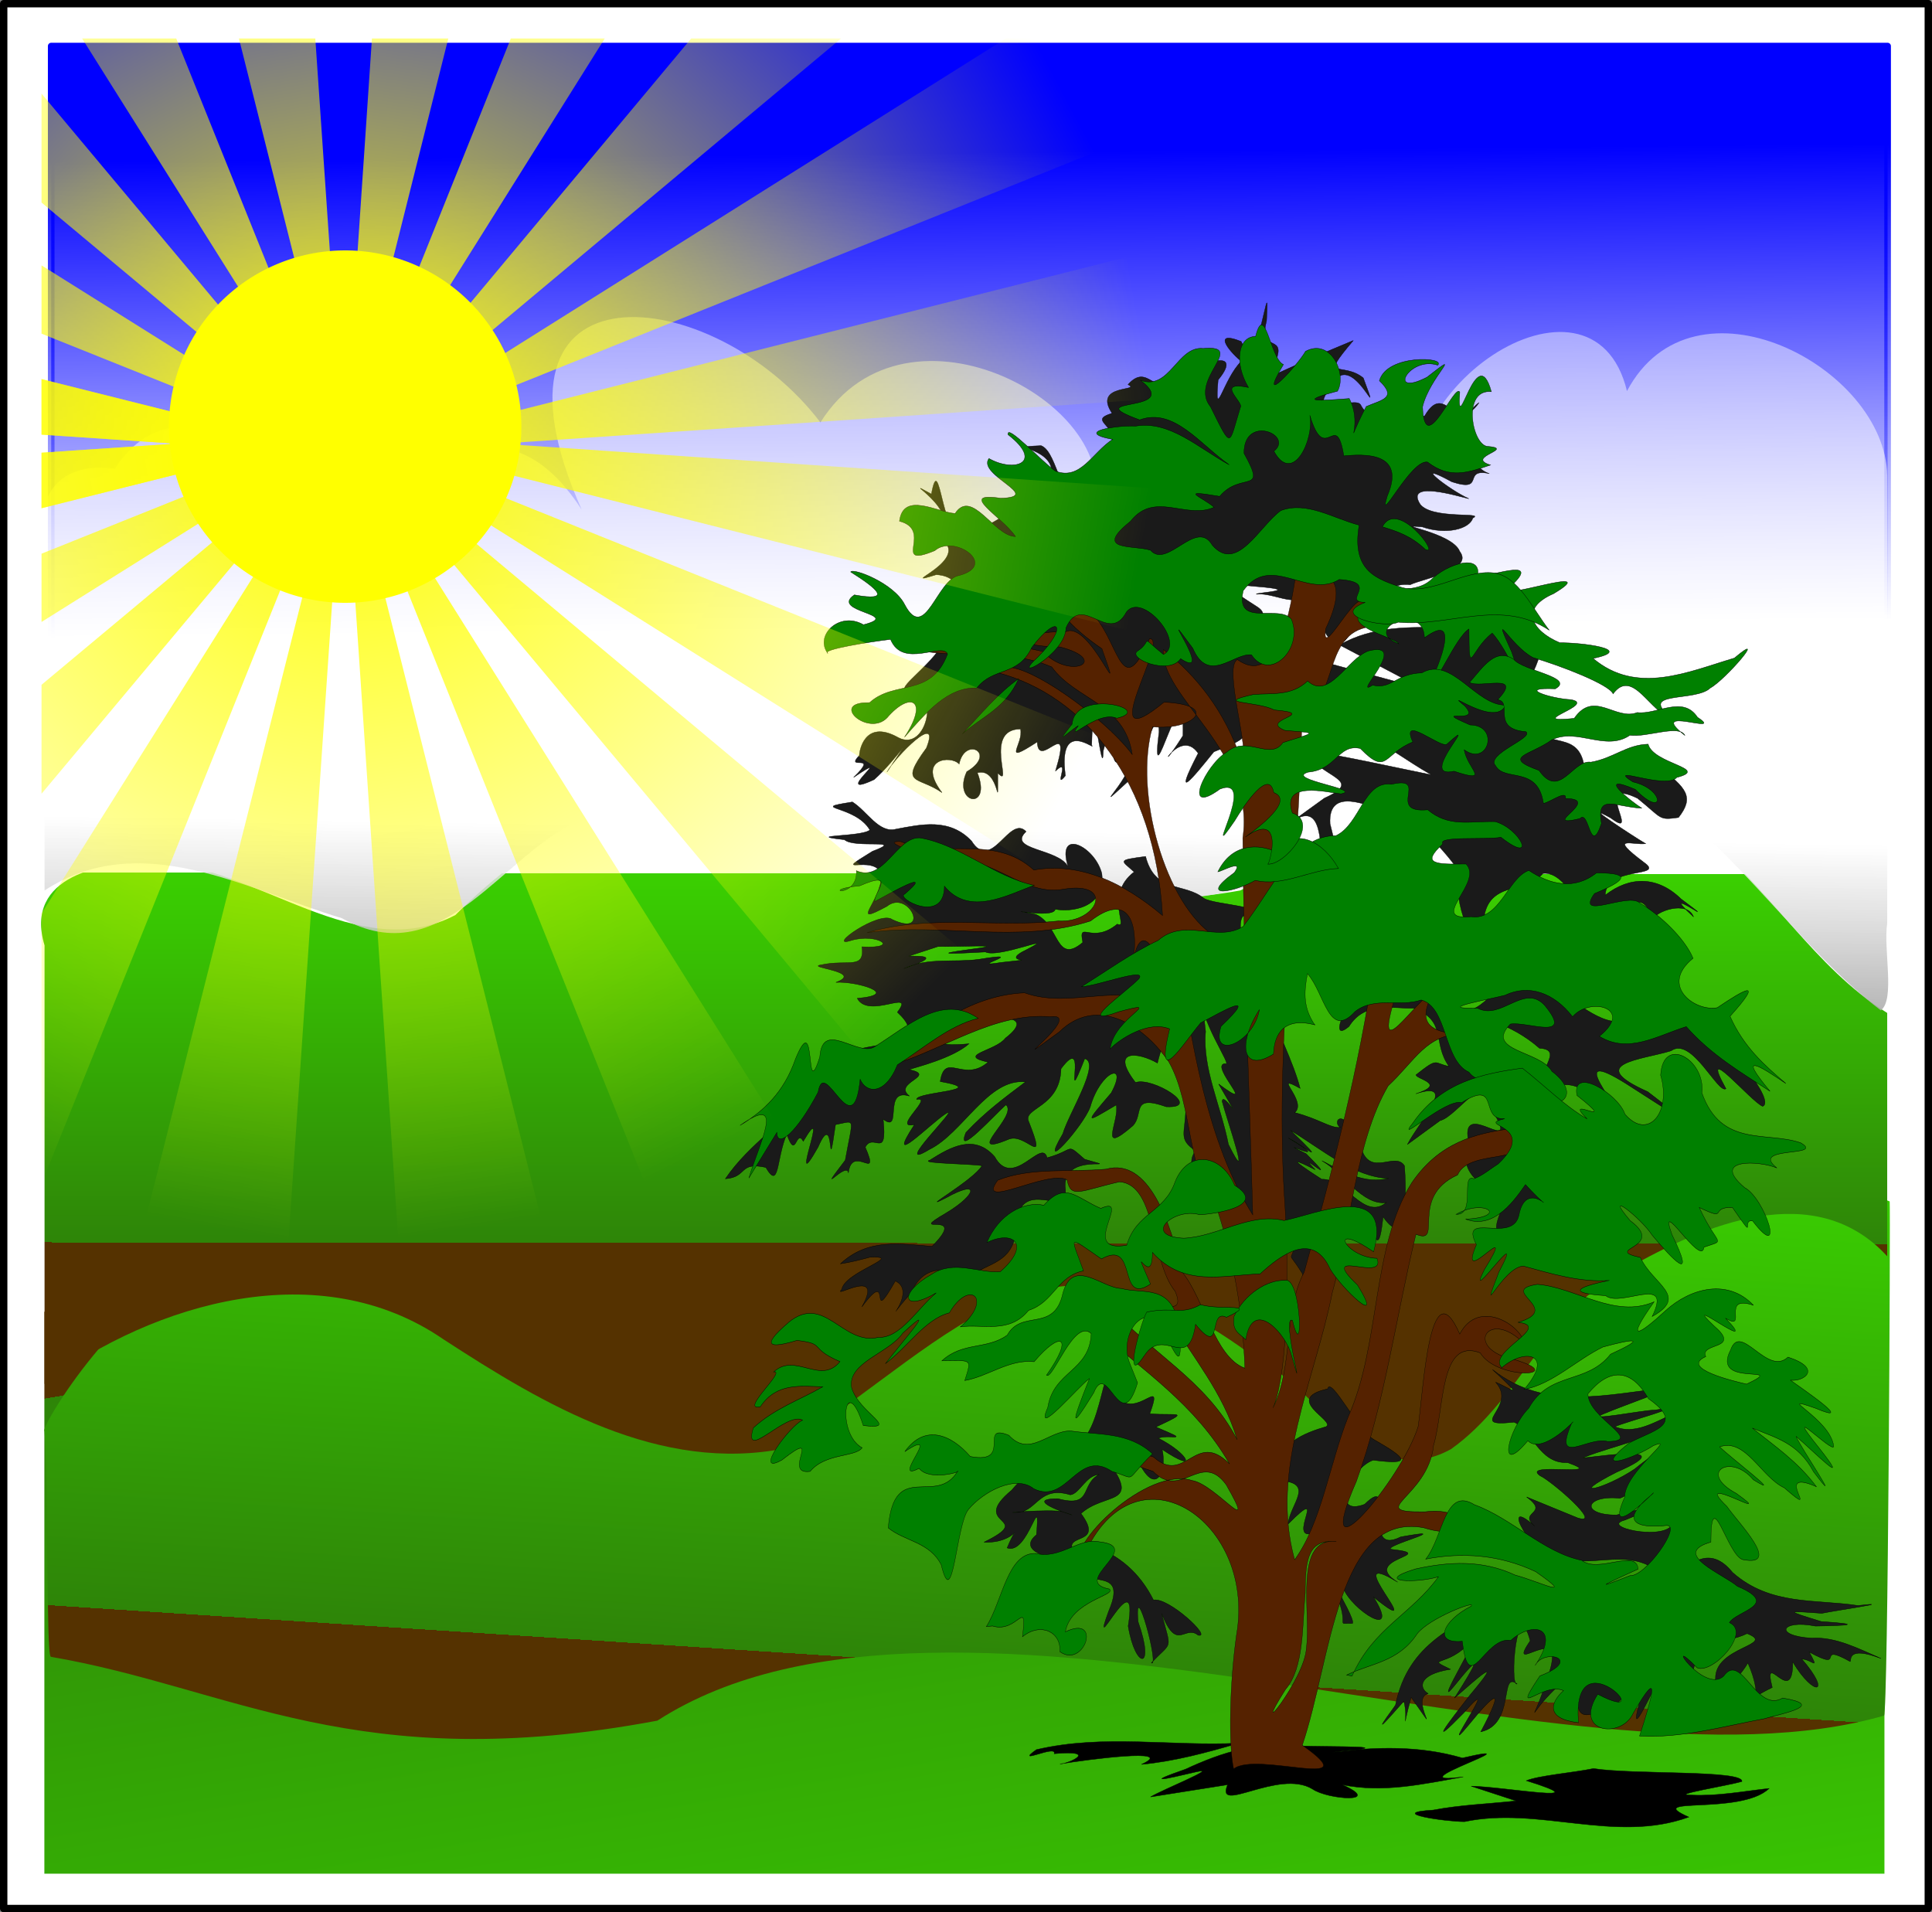 <?xml version="1.0" encoding="UTF-8" standalone="no"?>
<!-- Created with Inkscape (http://www.inkscape.org/) -->
<svg
   xmlns:svg="http://www.w3.org/2000/svg"
   xmlns="http://www.w3.org/2000/svg"
   xmlns:xlink="http://www.w3.org/1999/xlink"
   version="1.0"
   width="784.858"
   height="776.777"
   id="svg2">
  <rect width="100%" height="100%" fill="#808080" stroke="none"/>
  <defs
     id="defs4">
    <linearGradient
       id="linearGradient3385">
      <stop
         style="stop-color:#ffff00;stop-opacity:0"
         offset="0"
         id="stop3387" />
      <stop
         style="stop-color:#ffff00;stop-opacity:1"
         offset="1"
         id="stop3389" />
    </linearGradient>
    <linearGradient
       id="linearGradient3423">
      <stop
         style="stop-color:#000000;stop-opacity:1"
         offset="0"
         id="stop3435" />
      <stop
         style="stop-color:#ffffff;stop-opacity:0.818"
         offset="0.5"
         id="stop3439" />
      <stop
         style="stop-color:#ffffff;stop-opacity:0.444"
         offset="1"
         id="stop3427" />
    </linearGradient>
    <linearGradient
       id="linearGradient3282">
      <stop
         style="stop-color:#0000ff;stop-opacity:1"
         offset="0"
         id="stop3284" />
      <stop
         style="stop-color:#0000ff;stop-opacity:0"
         offset="1"
         id="stop3286" />
    </linearGradient>
    <linearGradient
       id="linearGradient3191">
      <stop
         style="stop-color:#553200;stop-opacity:1"
         offset="0"
         id="stop3193" />
      <stop
         style="stop-color:#2e8508;stop-opacity:1"
         offset="0"
         id="stop3417" />
      <stop
         style="stop-color:#3ad001;stop-opacity:1"
         offset="1"
         id="stop3231" />
      <stop
         style="stop-color:#313162;stop-opacity:0"
         offset="1"
         id="stop3195" />
    </linearGradient>
    <linearGradient
       id="linearGradient3153">
      <stop
         style="stop-color:#0000ff;stop-opacity:1"
         offset="0"
         id="stop3155" />
      <stop
         style="stop-color:#0000ff;stop-opacity:0"
         offset="1"
         id="stop3157" />
    </linearGradient>
    <clipPath
       id="clipPath4853">
      <rect
         width="719.229"
         height="715.188"
         x="22.838"
         y="23.205"
         style="opacity:1;fill:#ffff00;fill-opacity:1;fill-rule:evenodd;stroke:none;stroke-width:3;stroke-linecap:round;stroke-linejoin:round;stroke-miterlimit:4;stroke-dasharray:none;stroke-dashoffset:0;stroke-opacity:1"
         id="rect4855" />
    </clipPath>
    <linearGradient
       x1="868.731"
       y1="178.797"
       x2="1196.021"
       y2="178.797"
       id="linearGradient2766"
       xlink:href="#linearGradient3385"
       gradientUnits="userSpaceOnUse"
       gradientTransform="matrix(0.99,0.141,-0.141,0.99,36.058,-150.27)"
       spreadMethod="reflect" />
    <linearGradient
       x1="868.731"
       y1="178.797"
       x2="1196.021"
       y2="178.797"
       id="linearGradient2769"
       xlink:href="#linearGradient3385"
       gradientUnits="userSpaceOnUse"
       gradientTransform="matrix(0.99,0.141,-0.141,0.99,36.058,-150.27)"
       spreadMethod="reflect" />
    <linearGradient
       x1="868.731"
       y1="178.797"
       x2="1196.021"
       y2="178.797"
       id="linearGradient2771"
       xlink:href="#linearGradient3385"
       gradientUnits="userSpaceOnUse"
       gradientTransform="matrix(0.898,0.44,-0.44,0.898,200.971,-491.052)"
       spreadMethod="reflect" />
    <linearGradient
       x1="868.731"
       y1="178.797"
       x2="1196.021"
       y2="178.797"
       id="linearGradient2773"
       xlink:href="#linearGradient3385"
       gradientUnits="userSpaceOnUse"
       gradientTransform="matrix(0.718,0.696,-0.696,0.718,463.092,-764.191)"
       spreadMethod="reflect" />
    <linearGradient
       x1="868.731"
       y1="178.797"
       x2="1196.021"
       y2="178.797"
       id="linearGradient2775"
       xlink:href="#linearGradient3385"
       gradientUnits="userSpaceOnUse"
       gradientTransform="matrix(0.468,0.884,-0.884,0.468,796.826,-942.943)"
       spreadMethod="reflect" />
    <linearGradient
       x1="868.731"
       y1="178.797"
       x2="1196.021"
       y2="178.797"
       id="linearGradient2777"
       xlink:href="#linearGradient3385"
       gradientUnits="userSpaceOnUse"
       gradientTransform="matrix(0.172,0.985,-0.985,0.172,1169.507,-1009.809)"
       spreadMethod="reflect" />
    <linearGradient
       x1="868.731"
       y1="178.797"
       x2="1196.021"
       y2="178.797"
       id="linearGradient2779"
       xlink:href="#linearGradient3385"
       gradientUnits="userSpaceOnUse"
       gradientTransform="matrix(-0.141,0.99,-0.99,-0.141,1544.601,-958.252)"
       spreadMethod="reflect" />
    <linearGradient
       x1="868.731"
       y1="178.797"
       x2="1196.021"
       y2="178.797"
       id="linearGradient2781"
       xlink:href="#linearGradient3385"
       gradientUnits="userSpaceOnUse"
       gradientTransform="matrix(-0.44,0.898,-0.898,-0.44,1885.383,-793.339)"
       spreadMethod="reflect" />
    <linearGradient
       x1="868.731"
       y1="178.797"
       x2="1196.021"
       y2="178.797"
       id="linearGradient2783"
       xlink:href="#linearGradient3385"
       gradientUnits="userSpaceOnUse"
       gradientTransform="matrix(-0.696,0.718,-0.718,-0.696,2158.523,-531.218)"
       spreadMethod="reflect" />
    <linearGradient
       x1="868.731"
       y1="178.797"
       x2="1196.021"
       y2="178.797"
       id="linearGradient2785"
       xlink:href="#linearGradient3385"
       gradientUnits="userSpaceOnUse"
       gradientTransform="matrix(-0.884,0.468,-0.468,-0.884,2337.274,-197.484)"
       spreadMethod="reflect" />
    <linearGradient
       x1="868.731"
       y1="178.797"
       x2="1196.021"
       y2="178.797"
       id="linearGradient2787"
       xlink:href="#linearGradient3385"
       gradientUnits="userSpaceOnUse"
       gradientTransform="matrix(-0.985,0.172,-0.172,-0.985,2404.14,175.197)"
       spreadMethod="reflect" />
    <linearGradient
       x1="868.731"
       y1="178.797"
       x2="1196.021"
       y2="178.797"
       id="linearGradient2789"
       xlink:href="#linearGradient3385"
       gradientUnits="userSpaceOnUse"
       gradientTransform="matrix(0.99,0.141,-0.141,0.99,36.058,-150.27)"
       spreadMethod="reflect" />
    <linearGradient
       x1="868.731"
       y1="178.797"
       x2="1196.021"
       y2="178.797"
       id="linearGradient2791"
       xlink:href="#linearGradient3385"
       gradientUnits="userSpaceOnUse"
       gradientTransform="matrix(0.99,0.141,-0.141,0.99,36.058,-150.27)"
       spreadMethod="reflect" />
    <linearGradient
       x1="868.731"
       y1="178.797"
       x2="1196.021"
       y2="178.797"
       id="linearGradient2793"
       xlink:href="#linearGradient3385"
       gradientUnits="userSpaceOnUse"
       gradientTransform="matrix(0.898,0.44,-0.44,0.898,200.971,-491.052)"
       spreadMethod="reflect" />
    <linearGradient
       x1="868.731"
       y1="178.797"
       x2="1196.021"
       y2="178.797"
       id="linearGradient2795"
       xlink:href="#linearGradient3385"
       gradientUnits="userSpaceOnUse"
       gradientTransform="matrix(0.718,0.696,-0.696,0.718,463.092,-764.191)"
       spreadMethod="reflect" />
    <linearGradient
       x1="868.731"
       y1="178.797"
       x2="1196.021"
       y2="178.797"
       id="linearGradient2797"
       xlink:href="#linearGradient3385"
       gradientUnits="userSpaceOnUse"
       gradientTransform="matrix(0.468,0.884,-0.884,0.468,796.826,-942.943)"
       spreadMethod="reflect" />
    <linearGradient
       x1="868.731"
       y1="178.797"
       x2="1196.021"
       y2="178.797"
       id="linearGradient2799"
       xlink:href="#linearGradient3385"
       gradientUnits="userSpaceOnUse"
       gradientTransform="matrix(0.172,0.985,-0.985,0.172,1169.507,-1009.809)"
       spreadMethod="reflect" />
    <linearGradient
       x1="868.731"
       y1="178.797"
       x2="1196.021"
       y2="178.797"
       id="linearGradient2801"
       xlink:href="#linearGradient3385"
       gradientUnits="userSpaceOnUse"
       gradientTransform="matrix(-0.141,0.99,-0.99,-0.141,1544.601,-958.252)"
       spreadMethod="reflect" />
    <linearGradient
       x1="868.731"
       y1="178.797"
       x2="1196.021"
       y2="178.797"
       id="linearGradient2803"
       xlink:href="#linearGradient3385"
       gradientUnits="userSpaceOnUse"
       gradientTransform="matrix(-0.44,0.898,-0.898,-0.44,1885.383,-793.339)"
       spreadMethod="reflect" />
    <linearGradient
       x1="868.731"
       y1="178.797"
       x2="1196.021"
       y2="178.797"
       id="linearGradient2805"
       xlink:href="#linearGradient3385"
       gradientUnits="userSpaceOnUse"
       gradientTransform="matrix(-0.696,0.718,-0.718,-0.696,2158.523,-531.218)"
       spreadMethod="reflect" />
    <linearGradient
       x1="868.731"
       y1="178.797"
       x2="1196.021"
       y2="178.797"
       id="linearGradient2807"
       xlink:href="#linearGradient3385"
       gradientUnits="userSpaceOnUse"
       gradientTransform="matrix(-0.884,0.468,-0.468,-0.884,2337.274,-197.484)"
       spreadMethod="reflect" />
    <linearGradient
       x1="868.731"
       y1="178.797"
       x2="1196.021"
       y2="178.797"
       id="linearGradient2809"
       xlink:href="#linearGradient3385"
       gradientUnits="userSpaceOnUse"
       gradientTransform="matrix(-0.985,0.172,-0.172,-0.985,2404.14,175.197)"
       spreadMethod="reflect" />
    <linearGradient
       x1="322.798"
       y1="523.663"
       x2="329.429"
       y2="108.076"
       id="linearGradient2383"
       xlink:href="#linearGradient3423"
       gradientUnits="userSpaceOnUse"
       gradientTransform="translate(178.808,296.725)"
       spreadMethod="pad" />
    <linearGradient
       x1="453.276"
       y1="484.272"
       x2="453.41"
       y2="334.111"
       id="linearGradient2386"
       xlink:href="#linearGradient3191"
       gradientUnits="userSpaceOnUse"
       gradientTransform="translate(191.617,296.796)" />
    <linearGradient
       x1="389.235"
       y1="659.007"
       x2="401.491"
       y2="453.959"
       id="linearGradient2389"
       xlink:href="#linearGradient3191"
       gradientUnits="userSpaceOnUse"
       gradientTransform="matrix(1,0,0,1.083,191.617,239.443)" />
    <linearGradient
       x1="321.357"
       y1="52.362"
       x2="324.357"
       y2="292.362"
       id="linearGradient2392"
       xlink:href="#linearGradient3282"
       gradientUnits="userSpaceOnUse"
       gradientTransform="matrix(1,0,0,0.807,191.463,296.274)" />
    <linearGradient
       x1="321.357"
       y1="52.362"
       x2="324.357"
       y2="292.362"
       id="linearGradient2394"
       xlink:href="#linearGradient3153"
       gradientUnits="userSpaceOnUse"
       gradientTransform="matrix(1,0,0,0.807,191.463,296.274)" />
    <linearGradient
       x1="367.442"
       y1="454.54"
       x2="393.706"
       y2="695.966"
       id="linearGradient2397"
       xlink:href="#linearGradient3191"
       gradientUnits="userSpaceOnUse"
       gradientTransform="matrix(0.997,0,0,1.592,129.336,67.736)" />
  </defs>
  <g
     transform="translate(-173.52,-276.003)"
     style="display:inline"
     id="layer1">
    <rect
       width="781.858"
       height="773.777"
       x="175.02"
       y="277.503"
       style="fill:#ffffff;fill-opacity:1;fill-rule:evenodd;stroke:#000000;stroke-width:3;stroke-linecap:round;stroke-linejoin:round;stroke-miterlimit:4;stroke-dasharray:none;stroke-dashoffset:0;stroke-opacity:1"
       id="rect2412" />
    <rect
       width="747.513"
       height="228.294"
       ry="0"
       x="191.544"
       y="808.844"
       style="fill:url(#linearGradient2397);fill-opacity:1;fill-rule:evenodd;stroke:none;stroke-width:3;stroke-linecap:round;stroke-linejoin:round;stroke-miterlimit:4;stroke-dasharray:none;stroke-dashoffset:0;stroke-opacity:1;display:inline"
       id="rect6721" />
    <rect
       width="746.018"
       height="599.719"
       x="194.322"
       y="294.721"
       style="fill:url(#linearGradient2392);fill-opacity:1;fill-rule:evenodd;stroke:url(#linearGradient2394);stroke-width:2.696;stroke-linecap:round;stroke-linejoin:round;stroke-miterlimit:4;stroke-dasharray:none;stroke-dashoffset:0;stroke-opacity:1"
       id="rect3264" />
    <path
       d="M 941.183,764.037 C 880.515,739.461 796.594,776.602 776.205,844.914 C 758.437,867.263 726.542,855.573 709.151,838.869 C 685.7,818.043 663.853,794.308 635.939,779.281 C 609.786,767.264 582.424,784.205 560.044,797.052 C 542.469,808.793 527.413,824.49 517.152,843.02 C 470.946,871.576 412.797,849.501 373.612,818.879 C 341.226,794.449 296.534,774.759 256.736,793.082 C 224.751,797.897 189.056,856.906 191.621,857.373 C 193.33,886.068 192.26,947.553 194.147,949.029 C 267.991,961.686 318.326,997.924 440.577,974.963 C 559.784,898.092 811.649,1009.864 938.879,972.925 C 940.558,972.438 941.52,766.339 941.183,764.037 z "
       style="fill:url(#linearGradient2389);fill-opacity:1;fill-rule:evenodd;stroke:none;stroke-width:3;stroke-linecap:round;stroke-linejoin:round;stroke-miterlimit:4;stroke-dasharray:none;stroke-dashoffset:0;stroke-opacity:1"
       id="path3186" />
    <path
       d="M 799.367,583.296 C 754.828,591.498 717.339,618.98 677.335,637.734 C 641.111,644.293 599.479,642.341 568.773,620.577 C 545.481,593.777 510.356,575.853 474.46,586.296 C 430.262,593.769 390.075,616.226 358.523,647.702 C 319.073,668.428 277.809,627.707 237.335,626.296 C 214.946,625.744 183.127,631.755 191.617,660.018 C 191.617,719.413 191.617,778.808 191.617,838.202 C 236.651,804.847 303.551,785.651 353.559,819.993 C 394.615,846.708 441.569,874.624 492.648,864.327 C 565.801,815.995 598.038,765.283 680.92,825.675 C 707.479,838.076 729.368,883.138 762.929,864.702 C 791.165,844.733 802.392,807.647 834.398,791.39 C 865.667,773.626 910.743,754.232 940.179,786.327 C 940.179,753.379 940.179,720.432 940.179,687.484 C 910.506,669.097 892.28,636.482 864.956,614.601 C 847.055,597.939 824.945,582.415 799.367,583.296 z "
       style="fill:url(#linearGradient2386);fill-opacity:1;fill-rule:evenodd;stroke:none;stroke-width:3;stroke-linecap:round;stroke-linejoin:round;stroke-miterlimit:4;stroke-dasharray:none;stroke-dashoffset:0;stroke-opacity:1"
       id="path3183" />
    <path
       d="M 834.46,434.859 C 820.522,376.893 730.954,435.169 750.493,491.041 C 719.484,448.463 659.267,434.394 616.931,483.49 C 632.839,442.022 542.073,391.37 506.804,447.609 C 463.526,390.543 363.75,379.657 409.835,483.046 C 375.105,429.258 333.412,472.31 302.929,508.952 C 306.312,471.38 247.97,422.99 220.204,466.393 C 196.263,463.163 187.029,478.968 191.617,499.913 C 191.617,545.853 191.617,591.793 191.617,637.734 C 230.772,612.232 273.548,637.349 312.386,648.983 C 354.062,672.237 377.266,622.001 411.056,608.202 C 447.586,590.793 492.691,574.039 532.21,591.171 C 561.141,610.985 584.897,640.25 623.439,639.954 C 658.929,645.246 695.474,636.533 722.742,612.515 C 760.47,596.332 805.996,566.4 844.509,598.027 C 880.34,622.204 903.76,660.523 937.585,686.452 C 943.486,682.064 938.561,661.72 940.179,651.019 C 940.179,590.413 940.179,529.808 940.179,469.202 C 939.467,424.928 861.353,384.179 834.46,434.859 z "
       style="fill:url(#linearGradient2383);fill-opacity:1;fill-rule:evenodd;stroke:none;stroke-width:3;stroke-linecap:round;stroke-linejoin:round;stroke-miterlimit:4;stroke-dasharray:none;stroke-dashoffset:0;stroke-opacity:1"
       id="path3180" />
  </g>
  <g
     transform="translate(-174.926,-279.427)"
     style="display:inline"
     id="layer2">
    <g
       transform="matrix(0.687,0,0,1.002,444.176,218.219)"
       style="display:inline"
       id="g2859">
      <g
         id="g3341">
        <g
           transform="matrix(1.258,-7.9958428e-2,7.9958428e-2,1.258,-137.909,157.345)"
           style="fill:#1a1a1a"
           id="g3495">
          <g
             style="fill:#1a1a1a"
             id="g3473">
            <path
               d="M 487.904,436.927 C 498.708,443.222 483.3,441.233 491.035,446.487 C 474.116,434.66 490.708,457.647 499.995,456.607 C 514.962,462.386 532.629,455.887 546.998,464.201 C 551.237,458.667 573.742,441.877 555.428,450.242 C 550.414,455.009 521.4,448.619 533.442,447.248 C 553.251,443.173 544.461,443.781 529.619,445.38 C 512.631,444.351 515.138,437.915 531.529,440.1 C 542.267,438.387 565.723,418.321 539.011,431.182 C 524.333,436.816 505.975,438.476 530.636,431.601 C 566.453,423.372 509.44,426.753 515.528,425.917 C 531.671,422.515 548.735,422.692 563.16,413.693 C 552.308,415.299 541.509,420.824 530.583,416.976 C 536.359,415.652 566.579,412.103 549.716,412.838 C 543.807,412.477 514.729,414.64 526.418,412.362 C 532.504,410.95 564.248,405.252 556.011,406.141 C 528.522,406.076 499.082,410.413 474.519,395.005 C 490.14,406.339 482.487,401.52 475.746,399.163 C 485.887,407.982 460.288,412.822 483.542,412.518 C 491.665,415.548 494.424,426.74 507.773,427.088 C 527.482,433.211 485.466,425.331 494.609,430.486 C 500.176,432.66 523.261,448.511 511.467,445.195 C 503.613,442.439 495.758,439.683 487.904,436.927 z "
               style="opacity:1;color:#000000;fill:#1a1a1a;fill-opacity:1;fill-rule:evenodd;stroke:#000000;stroke-width:0.125;stroke-linecap:butt;stroke-linejoin:miter;marker:none;marker-start:none;marker-mid:none;marker-end:none;stroke-miterlimit:4;stroke-dasharray:none;stroke-dashoffset:0;stroke-opacity:1;visibility:visible;display:inline;overflow:visible;enable-background:accumulate"
               id="path3471" />
            <g
               style="fill:#1a1a1a"
               id="g3451">
              <path
                 d="M 422.244,499.809 C 429.618,479.7 452.405,476.968 469.721,469.504 C 497.136,474.842 525.425,473.418 552.68,469.166 C 562.749,462.541 572.808,457.674 582.795,467.291 C 599.774,479.149 621.116,478.277 640.768,481.626 C 660.169,481.412 630.372,482.538 623.721,483.034 C 606.953,481.146 606.689,481.027 623.264,485.667 C 643.032,487.84 636.394,487.786 620.475,486.949 C 604.384,483.707 600.657,488.885 618.509,490.72 C 629.699,490.938 640.178,495.495 650.538,499.304 C 634.433,493.985 636.802,499.225 636.033,499.364 C 619.438,491.813 634.656,503.022 617.062,495.092 C 621.592,501.655 618.343,497.597 613.424,497.107 C 627.124,509.435 618.351,509.785 609.122,497.788 C 608.412,512.95 595.084,492.106 599.02,505.365 C 586.396,508.558 595.094,509.189 588.083,496.778 C 583.575,501.936 559.778,516.082 572.614,500.919 C 572.695,490.505 602.19,491.967 588.311,487.306 C 577.922,490.205 562.474,486.941 561.709,501.561 C 554.938,509.719 537.543,513.594 547.957,497.466 C 542.119,503.389 528.576,522.052 537.979,503.162 C 541.472,491.658 522.311,513.042 514.2,508.491 C 498.441,510.681 518.47,488.416 497.548,499.233 C 483.378,507.36 485.326,511.435 494.15,495.295 C 505.535,476.213 473.463,494.861 486.64,483.193 C 481.492,467.088 475.87,497.367 479.609,496.635 C 471.615,491.697 478.133,509.539 461.64,510.92 C 474.617,496.12 468.699,499.082 455.876,508.534 C 439.664,520.295 474.903,490.057 454.095,504.325 C 435.794,515.487 446.477,507.214 457.352,498.813 C 474.89,486.258 461.428,493.437 450.043,499.294 C 460.895,488.991 464.885,484.415 449.975,495.549 C 438.524,503.948 467.559,475.568 458.593,481.691 C 447.833,489.423 436.459,485.031 448.699,489.957 C 433.131,490.621 433.755,495.2 437.751,497.067 C 428.807,498.264 444.773,514.334 429.761,497.78 C 423.95,509.968 428.181,505.073 426.264,498.812 C 419.342,503.459 409.431,510.395 421.109,500.802 L 422.244,499.809 z "
                 style="opacity:1;color:#000000;fill:#1a1a1a;fill-opacity:1;fill-rule:evenodd;stroke:#000000;stroke-width:0.125;stroke-linecap:butt;stroke-linejoin:miter;marker:none;marker-start:none;marker-mid:none;marker-end:none;stroke-miterlimit:4;stroke-dasharray:none;stroke-dashoffset:0;stroke-opacity:1;visibility:visible;display:inline;overflow:visible;enable-background:accumulate"
                 id="path3443" />
              <g
                 style="fill:#1a1a1a"
                 id="g3427">
                <g
                   style="fill:#1a1a1a;fill-opacity:1"
                   id="g3410">
                  <path
                     d="M 439.286,320.219 C 445.219,313.208 464.686,300.898 444.285,304.197 C 459.066,301.966 444.857,299.547 444.707,298.149 C 455.875,292.98 453.082,294.993 460.335,296.383 C 452.819,288.221 460.57,281.816 445.02,276.685 C 435,276.184 422.356,272.886 414.375,280.589 C 401.606,286.95 419.062,264.607 427.699,267.818 C 437.825,262.675 450.338,269.865 458.597,274.768 C 461.56,286.294 468.595,294.184 478.969,299.65 C 486.608,306.87 498.438,315.666 490.57,326.846 C 482.386,336.636 516.85,343.462 502.445,346.75 C 494.516,346.668 470.988,358.876 482.227,343.693 C 480.806,335.599 460.39,334.36 467.848,320.594 C 465.025,306.492 493.366,329.115 479.286,311.291 C 481.813,295.247 463.116,312.874 455.129,313.511 C 449.848,315.747 444.567,317.983 439.286,320.219 z "
                     style="opacity:1;color:#000000;fill:#1a1a1a;fill-opacity:1;fill-rule:evenodd;stroke:#000000;stroke-width:0.125;stroke-linecap:butt;stroke-linejoin:miter;marker:none;marker-start:none;marker-mid:none;marker-end:none;stroke-miterlimit:4;stroke-dasharray:none;stroke-dashoffset:0;stroke-opacity:1;visibility:visible;display:inline;overflow:visible;enable-background:accumulate"
                     id="path3408" />
                  <g
                     style="fill:#1a1a1a;fill-opacity:1"
                     id="g3397">
                    <g
                       style="fill:#1a1a1a;fill-opacity:1"
                       id="g3386">
                      <path
                         d="M 386.383,215.451 C 399.785,208.911 405.02,210.349 404.861,224.837 C 417.813,241.486 413.153,227.225 409.635,214.97 C 409.369,202.834 427.823,210.427 435.269,212.401 C 448.763,214.983 459.902,224.424 469.216,234.139 C 464.579,242.066 475.257,265.725 479.669,250.066 C 482.719,237.996 499.359,243.259 508.277,237.281 C 518.713,237.091 524.462,250.622 531.985,253.687 C 544.87,260.608 550.941,239.729 558.925,255.19 C 560.141,252.897 575.081,249.969 577.897,255.693 C 559.801,242.631 594.139,262.502 572.404,249.564 C 561.908,241.527 548.866,240.655 537.029,246.086 C 537.851,236.545 565.976,242.478 555.805,236.74 C 539.047,226.69 550.955,230.956 556.973,230.768 C 551.727,228.312 526.027,214.65 541.119,221.48 C 555.575,230.065 532.338,207.219 554.069,215.956 C 565.544,223.337 563.375,223.641 572.892,223.347 C 580.968,217.14 577.011,214.13 564.941,206.554 C 554.223,199.444 539.964,207.791 529.754,203.853 C 527.368,190.647 507.223,199.344 508.107,185.651 C 494.633,175.938 522.582,167.065 505.415,160.729 C 495.298,152.522 480.174,157.99 467.903,155.453 C 451.024,154.253 434.117,152.671 417.698,157.872 C 430.493,163.428 443.289,168.984 456.084,174.54 C 440.763,170.667 425.443,166.795 410.122,162.923 C 408.479,175.259 409.13,185.942 424.133,186.281 C 436.043,190.21 446.718,197.122 458.104,202.319 C 438.763,198.345 419.479,194.079 400.02,190.702 C 404.504,199.841 427.914,201.691 407.483,206.602 C 400.45,209.552 393.417,212.501 386.383,215.451 z "
                         style="opacity:1;color:#000000;fill:#1a1a1a;fill-opacity:1;fill-rule:evenodd;stroke:#000000;stroke-width:0.125;stroke-linecap:butt;stroke-linejoin:miter;marker:none;marker-start:none;marker-mid:none;marker-end:none;stroke-miterlimit:4;stroke-dasharray:none;stroke-dashoffset:0;stroke-opacity:1;visibility:visible;display:inline;overflow:visible;enable-background:accumulate"
                         id="path3384" />
                      <g
                         style="fill:#1a1a1a;fill-opacity:1"
                         id="g3377">
                        <g
                           style="fill:#1a1a1a;fill-opacity:1"
                           id="g3301">
                          <path
                             d="M 186.438,193.781 C 164.795,194.745 187.625,194.706 194.021,203.285 C 190.32,205.348 161.622,202.8 181.951,205.659 C 186.367,208.881 211.27,207.052 194.772,210.219 C 173.635,217.581 195.217,210.744 198.701,217.846 C 197.837,226.935 181.908,233.809 200.467,228.298 C 210.945,223.293 220.703,239.777 202.745,232.719 C 196.91,229.218 170.579,240.094 183.007,238.195 C 195.293,236.449 206.586,242.464 187.939,240.554 C 188.842,248.144 181.082,244.055 168.518,245.14 C 160.483,245.419 188.908,248.572 175.046,251.199 C 184.225,251.303 205.853,257.025 184.69,256.962 C 189.738,264.156 212.388,255.246 203.211,262.596 C 214.09,270.511 204.852,272.069 190.58,272.83 C 179.224,273.433 168.345,275.222 160.299,284.023 C 148.139,295.333 131.579,300.038 119.281,310.938 C 129.888,311.09 125.705,305.726 138.436,308.49 C 144.431,316.462 143.442,306.056 148.938,298.438 C 152.78,307.46 153.344,296.683 156.52,301.22 C 171.045,286.454 147.326,320.619 163.363,303.507 C 172.58,290.7 166.449,316.589 171.969,296.824 C 181.524,296.264 180.493,294.398 175.754,308.576 C 160.299,320.78 176.532,308.517 176.999,312.719 C 179.375,303.241 192.026,317.073 185.423,304.977 C 189.5,300.275 195.644,310.029 194.388,296.521 C 203.341,301.88 194.689,286.27 207.156,289.875 C 199.223,284.999 221.13,284.242 207.472,281.354 C 210.411,280.839 227.948,279.073 236.062,274.875 C 216.007,274.846 224.346,272.323 238.958,269.249 C 246.003,266.427 269.498,266.862 253.219,274.156 C 248.514,277.979 229.653,278.109 244.682,281.313 C 232.672,287.478 224.697,276.458 221.838,286.106 C 245.791,290.582 210.642,288.704 210.397,291.142 C 218.867,290.569 197.841,300.179 208.938,299.156 C 193.53,313.327 216.509,299.199 223.922,296.547 C 231.838,293.844 196.242,314.194 215.433,307.579 C 231.366,303.38 244.382,286.33 261.781,288.781 C 251.727,293.213 242.323,297.198 232.807,303.284 C 227.104,311.546 247.359,297.912 252.156,295.562 C 257.863,299.487 230.229,311.569 252.844,306.656 C 260.966,304.991 270.431,317.749 262.5,301.656 C 259.639,296.953 277.559,298.084 278.671,285.606 C 293.076,273.976 277.591,301.778 290,283.062 C 297.444,284.997 281.319,300.249 278.15,306.557 C 265.08,320.006 288.022,304.65 291.588,298.711 C 297.134,287.391 310.544,284.954 301.652,294.875 C 288.521,304.134 288.658,303.929 303.75,298.88 C 305.123,304.069 293.69,314.901 311.137,306.039 C 316.721,302.625 310.636,295.795 327.182,300.947 C 344.702,302.575 321.041,290.779 313.28,292.265 C 301.767,280.644 315.068,282.5 323.938,286.656 C 331.951,267.98 332.829,292.424 336.355,300.861 C 335.654,310.565 331.743,311.338 339.96,315.981 C 331.12,322.944 353.235,330.302 356.633,338.756 C 362.752,352.205 375.461,344.181 386.248,342.419 C 383.576,358.397 379.054,348.01 387.442,358.509 C 388.7,365.079 399.448,344.095 410.208,346.529 C 421.701,335.073 422.089,362.228 426.438,342.719 C 437.199,354.809 437.9,335.206 437.5,327 C 433.283,321.92 421.219,329.953 417.5,319.875 C 410.856,305.356 403.83,310.499 408.237,312.746 C 403.754,312.858 398.459,309.386 387.156,306.656 C 393.761,303.491 376.673,292.747 390.219,299.031 C 385.588,283.321 359.498,248.638 366.888,242.079 C 381.306,239.774 354.049,237.687 349.037,235.177 C 340.162,229.427 326.308,232.24 322.618,219.989 C 308.878,220.375 310.994,220.429 316.914,224.612 C 302.15,231.149 313.601,243.127 307.952,240.869 C 295.389,246.913 289.703,238.116 291.408,245.728 C 278.19,252.308 280.954,239.369 270.036,235.336 C 250.565,231.383 278.437,237.598 279.219,234.212 C 285.842,235.654 303.004,235.596 301.776,224.184 C 299.054,215.099 281.188,207.99 286.062,220.938 C 281.971,214.815 257.71,213.859 267.156,208.438 C 259.642,202.376 250.24,220.761 241.438,209.875 C 231.592,201.694 217.961,203.047 206.255,203.797 C 198.213,204.737 193.072,197.088 186.438,193.781 z M 223.562,242.719 C 230.483,243.348 259.525,244.107 239.342,244.578 C 217.75,245.169 232.597,245.516 245.64,245.875 C 251.748,248.417 281.266,241.725 265.1,246.332 C 250.122,250.197 274.775,249.425 252.798,249.726 C 234.666,250.576 268.361,246.796 242.421,248.062 C 230.592,248.412 218.857,245.864 207.156,248.781 C 225.742,245.757 215.265,245.291 209.667,244.929 C 214.299,244.192 218.931,243.455 223.562,242.719 z M 345.719,264.156 C 343.097,273.335 359.942,290.644 355.496,288.882 C 347.868,288.702 371.027,306.415 352.156,295.219 C 365,312.59 354.201,297.299 353.405,300.849 C 355.393,307.255 365.884,331.323 355.514,314.894 C 352.819,302.51 344.8,289.673 347.126,277.983 C 346.657,273.374 346.188,268.765 345.719,264.156 z M 384.812,312.188 C 399.281,319.298 413.452,329.065 429.812,330.562 C 418.708,331.79 408.856,327.192 398.938,322.906 C 408.857,327.514 416.777,338.505 428.219,338.25 C 417.339,343.552 409.722,329.266 398.459,328.85 C 381.334,319.951 387.142,322.014 395.598,325.576 C 385.515,317.461 408.823,333.69 391.709,320.211 C 373.499,312.641 407.547,326.321 383.715,314.642 C 389.919,316.976 403.494,326.345 384.812,312.188 z "
                             style="opacity:1;color:#000000;fill:#1a1a1a;fill-opacity:1;fill-rule:evenodd;stroke:#000000;stroke-width:0.125;stroke-linecap:butt;stroke-linejoin:miter;marker:none;marker-start:none;marker-mid:none;marker-end:none;stroke-miterlimit:4;stroke-dasharray:none;stroke-dashoffset:0;stroke-opacity:1;visibility:visible;display:inline;overflow:visible;enable-background:accumulate"
                             id="path3266" />
                          <path
                             d="M 275.281,409.656 C 264.505,411.207 254.238,414.008 246.983,419.411 C 225.634,429.766 258.313,428.536 232.969,435.281 C 249.087,436.773 250.325,428.157 243.655,437.802 C 253.52,440.965 260.706,418.761 257.634,434.48 C 245.496,440.193 273.966,445.106 274.691,440.979 C 270.004,434.498 289.687,440.204 278.938,428.969 C 290.628,422.738 307.134,428.419 292.972,413.279 C 289.378,408.195 280.77,411.16 275.281,409.656 z M 288.281,416.969 C 278.884,419.646 284.784,427.632 268.438,423.531 C 247.182,422.187 287.766,432.853 270.344,427.844 C 264.191,426.491 238.313,426.465 249.916,426.718 C 258.537,426.581 260.282,418.744 274.301,422.646 C 278.7,422.632 281.966,416.823 288.281,416.969 z "
                             style="opacity:1;color:#000000;fill:#1a1a1a;fill-opacity:1;fill-rule:evenodd;stroke:#000000;stroke-width:0.125;stroke-linecap:butt;stroke-linejoin:miter;marker:none;marker-start:none;marker-mid:none;marker-end:none;stroke-miterlimit:4;stroke-dasharray:none;stroke-dashoffset:0;stroke-opacity:1;visibility:visible;display:inline;overflow:visible;enable-background:accumulate"
                             id="path3277" />
                          <path
                             d="M 171.429,341.648 C 184.949,334.159 200.094,337.083 214.643,338.791 C 233.604,327.39 201.095,335.362 222.143,328.434 C 236.7,323.482 238.634,318.495 222.2,323.611 C 207.405,327.729 235.456,318.827 239.7,314.381 C 234.798,313.446 210.043,311.74 215.329,311.083 C 225.538,307.379 236.822,303.906 245.802,311.871 C 253.739,323.236 268.187,307.037 270.357,313.791 C 284.09,312.055 279.02,309.331 287.923,315.393 C 308.496,320.823 276.492,311.492 278.298,324.545 C 278.795,334.008 259.046,319.53 254.969,332.719 C 254.016,345.028 245.413,345.308 234.432,348.418 C 224.175,348.275 212.089,342.223 203.822,353.135 C 185.687,365.603 207.904,353.217 196.786,348.791 C 182.424,364.058 196.383,343.193 180.563,356.134 C 192.249,343.544 166.249,353.031 171.515,349.894 C 173.304,344.298 202.312,340.93 185.308,340.423 C 180.692,340.972 176.077,341.484 171.429,341.648 z "
                             style="opacity:1;color:#000000;fill:#1a1a1a;fill-opacity:1;fill-rule:evenodd;stroke:#000000;stroke-width:0.125;stroke-linecap:butt;stroke-linejoin:miter;marker:none;marker-start:none;marker-mid:none;marker-end:none;stroke-miterlimit:4;stroke-dasharray:none;stroke-dashoffset:0;stroke-opacity:1;visibility:visible;display:inline;overflow:visible;enable-background:accumulate"
                             id="path3264" />
                        </g>
                        <path
                           d="M 317.857,93.434 C 320.883,80.066 303.069,78.749 315.935,76.741 C 307.227,66.665 330.505,70.715 323.996,67.99 C 334.02,61.34 336.279,73.311 348.578,69.108 C 354.51,63.417 380.361,58.875 366.28,69.2 C 363.658,83.301 368.533,69.133 377.533,63.872 C 373.693,61.722 363.114,52.555 377.847,57.54 C 385.102,71.014 393.069,31.685 390.149,51.706 C 384.739,63.777 404.116,53.937 389.406,70.061 C 402.326,66.836 416.768,63.505 430.357,60.576 C 413.042,72.833 424.892,66.796 434.299,72.904 C 442.841,91.357 429.781,63.088 419.963,73.755 C 404.892,85.803 429.386,78.149 432.427,81.347 C 437.801,89.529 452.843,87.647 462.201,86.916 C 472.728,75.976 476.182,94.434 487.965,84.26 C 476.559,88.472 480.648,104.447 491.325,107.328 C 478.475,104.632 489.504,113.483 473.627,108.862 C 454.197,100.177 472.291,111.438 481.214,114.776 C 476.131,113.665 451.657,106.795 458.302,115.085 C 463.36,120.432 488.885,119.509 482.74,121.094 C 480.922,124.51 469.967,125.817 458.862,122.449 C 443.312,120.551 472.74,124.999 475.893,131.435 C 482.18,137.843 458.782,138.946 451.979,140.652 C 438.525,138.565 430.167,149.456 420.357,156.648 C 403.933,158.733 412.036,137.734 408.746,134.788 C 402.822,148.283 390.487,139.025 379.765,139.109 C 379.714,138.53 402.627,139.341 379.762,136.616 C 362.236,134.23 366.917,136.405 379.772,143.105 C 391.403,148.914 362.35,152.175 358.588,144.634 C 346.68,136.337 338.385,131.594 350.854,147.278 C 354.548,161.765 369.845,152.759 379.814,156.14 C 400.332,163.242 376.487,163.887 372.116,170.607 C 379.584,185.568 368.251,185.835 356.708,188.429 C 346.233,196.258 335.914,203.933 349.286,188.434 C 340.728,178.687 326.337,197.801 342.5,182.362 C 345.189,157.721 325.181,205.257 331.386,180.441 C 332.05,168.996 321.063,193.155 315.18,195.772 C 293.012,207.876 327.223,189.226 314.38,185.864 C 304.867,198.532 313.526,165.591 304.967,184.806 C 303.87,196.033 301.621,161.485 299.643,182.675 C 302.194,185.167 284.251,172.427 286.726,191.668 C 280.428,196.304 289.95,185.391 282.101,189.929 C 291.706,171.561 274.103,189.556 274.171,180.015 C 256.33,186.62 267.99,180.282 266.581,175.365 C 248.955,174.3 262.361,194.84 255.113,188.821 C 254.052,203.776 256.521,186.839 245.552,188.116 C 251.836,200.927 232.951,197.401 240.568,187.471 C 255.388,182.551 240.531,175.848 237.196,184.786 C 233.41,181.532 217.315,181.884 228.571,193.434 C 217.514,187.263 208.422,189.981 222.143,178.693 C 230.022,166.918 207.328,180.619 203.214,185.219 C 219.292,170.576 208.202,181.442 197.097,187.234 C 175.555,192.637 209.37,177.486 187.5,185.934 C 200.57,178.399 182.999,183.766 190.658,179.033 C 190.493,178.415 193.326,167.131 209.286,174.505 C 222.494,180.255 229.957,159.62 215.536,159.678 C 205.163,159.597 230.932,150.969 233.207,143.262 C 244.438,135.988 244.759,124.7 230.313,123.32 C 209.49,126.357 248.996,119.509 232.453,111.54 C 245.202,103.57 212.68,89.754 229.692,97.301 C 234.632,82.688 233.499,112.836 243.692,110.934 C 257.169,110.303 269.61,103.256 282.5,99.505 C 298.324,86.363 260.221,84.296 282.072,85.034 C 290.277,87.766 289.492,106.395 303.214,104.505 C 309.088,101.711 315.432,100.198 317.857,93.434 z "
                           style="opacity:1;color:#000000;fill:#1a1a1a;fill-opacity:1;fill-rule:evenodd;stroke:#000000;stroke-width:0.125;stroke-linecap:butt;stroke-linejoin:miter;marker:none;marker-start:none;marker-mid:none;marker-end:none;stroke-miterlimit:4;stroke-dasharray:none;stroke-dashoffset:0;stroke-opacity:1;visibility:visible;display:inline;overflow:visible;enable-background:accumulate"
                           id="path3375" />
                      </g>
                    </g>
                    <path
                       d="M 274.286,406.291 C 291.676,410.544 293.086,367.853 298.244,392.837 C 307.372,400.538 320.877,386.44 313.18,399.017 C 326.169,400.475 332.851,399.118 315.714,403.434 C 333.212,409.671 321.8,405.983 316.662,407.093 C 330.108,412.673 335.315,420.008 318.227,410.793 C 320.425,418.06 313.556,427.229 305.547,411.512 C 301.035,400.562 284.778,408.876 275.166,406.291 L 274.286,406.291 z "
                       style="opacity:1;color:#000000;fill:#1a1a1a;fill-opacity:1;fill-rule:evenodd;stroke:#000000;stroke-width:0.125;stroke-linecap:butt;stroke-linejoin:miter;marker:none;marker-start:none;marker-mid:none;marker-end:none;stroke-miterlimit:4;stroke-dasharray:none;stroke-dashoffset:0;stroke-opacity:1;visibility:visible;display:inline;overflow:visible;enable-background:accumulate"
                       id="path3395" />
                  </g>
                </g>
                <path
                   d="M 285.368,440.21 C 295.911,443.809 304.984,449.384 311.127,458.898 C 318.251,458.363 338.139,473.016 331.288,471.497 C 325.166,467.563 321.035,476.511 314.663,463.443 C 318.529,476.113 319.218,472.336 308.853,479.007 C 312.697,480.863 302.444,449.442 303.487,465.428 C 310.667,481.767 301.139,480.555 298.721,466.496 C 305.426,444.473 279.207,478.282 289.964,461.029 C 301.706,444.776 270.525,456.157 284.261,442.223 L 285.15,440.606 L 285.368,440.21 z "
                   style="opacity:1;color:#000000;fill:#1a1a1a;fill-opacity:1;fill-rule:evenodd;stroke:#000000;stroke-width:0.125;stroke-linecap:butt;stroke-linejoin:miter;marker:none;marker-start:none;marker-mid:none;marker-end:none;stroke-miterlimit:4;stroke-dasharray:none;stroke-dashoffset:0;stroke-opacity:1;visibility:visible;display:inline;overflow:visible;enable-background:accumulate"
                   id="path3423" />
                <path
                   d="M 372.494,424.3 C 368.928,412.215 386.697,409.593 395.457,408.39 C 400.18,406.743 375.558,398.219 396.893,396.317 C 398.831,392.159 409.947,410.388 417.628,413.971 C 432.904,421.105 435.146,423.313 416.809,420.523 C 405.886,422.427 395.399,437.629 411.902,434.458 C 428.434,424.725 408.144,451.5 428.13,446 C 456.211,444.324 418.713,448.374 423.539,449.71 C 446.848,452.992 408.08,451.572 425.779,460.413 C 397.46,446.297 441.521,481.94 414.163,464.453 C 426.523,479.644 403.454,468.015 400.074,460.476 C 384.027,444.821 405.547,470.216 403.885,472.3 C 394.393,471.604 404.204,474.143 394.893,459.326 C 383.126,446.697 419.082,439.739 387.99,441.996 C 373.413,444.893 396.567,425.952 375.653,438.539 C 376.82,432.249 389.565,426.039 372.494,424.3 z "
                   style="opacity:1;color:#000000;fill:#1a1a1a;fill-opacity:1;fill-rule:evenodd;stroke:#000000;stroke-width:0.125;stroke-linecap:butt;stroke-linejoin:miter;marker:none;marker-start:none;marker-mid:none;marker-end:none;stroke-miterlimit:4;stroke-dasharray:none;stroke-dashoffset:0;stroke-opacity:1;visibility:visible;display:inline;overflow:visible;enable-background:accumulate"
                   id="path3425" />
              </g>
            </g>
          </g>
          <path
             d="M 460.124,277.575 C 475.174,281.045 490.241,284.407 503.058,293.254 C 517.941,294.758 491.673,304.275 514.054,305.713 C 526.665,306.234 535.087,318.012 545.482,324.042 C 538.608,314.344 514.464,292.825 542.854,307.185 C 557.772,314.812 580.799,327.371 552.901,310.468 C 523.683,299.452 550.43,300.054 564.642,298.006 C 574.573,293.826 585.649,313.35 589.559,311.81 C 577.462,294.676 600.912,316.661 606.376,318.549 C 612.79,317.371 591.473,296.906 580.725,291.907 C 568.975,285.223 553.499,289.844 540.245,287.105 C 526.846,285.933 516.597,274.385 502.712,273.383 C 490.526,264.624 483.048,276.596 472.611,278.746 C 468.449,278.356 464.287,277.965 460.124,277.575 z "
             style="opacity:1;color:#000000;fill:#1a1a1a;fill-opacity:1;fill-rule:evenodd;stroke:#000000;stroke-width:0.125;stroke-linecap:butt;stroke-linejoin:miter;marker:none;marker-start:none;marker-mid:none;marker-end:none;stroke-miterlimit:4;stroke-dasharray:none;stroke-dashoffset:0;stroke-opacity:1;visibility:visible;display:inline;overflow:visible;enable-background:accumulate"
             id="path3493" />
        </g>
        <g
           transform="matrix(1.258,-7.9958428e-2,7.9958428e-2,1.258,-137.909,157.345)"
           style="fill:#000000"
           id="g3529">
          <g
             style="fill:#000000"
             id="g3523">
            <path
               d="M 373.929,509.862 C 393.687,511.566 426.76,513.086 391.866,513.075 C 412,512.59 432.691,513.48 452.5,518.791 C 490.642,515.197 417.922,525.896 452.5,524.862 C 433.515,526.015 414.511,527.689 395.714,523.791 C 415.042,531.057 388.653,528.197 381.668,524.285 C 366.264,516.692 335.394,529.751 342.031,520.384 C 329.925,520.924 317.82,521.465 305.714,522.005 C 310.917,520.133 339.663,514.17 327.347,515.341 C 312.995,516.759 302.255,517.664 322.681,514.136 C 340.186,509.737 357.787,507.137 375.714,510.576 L 374.003,509.892 L 373.929,509.862 z "
               style="opacity:1;color:#000000;fill:#000000;fill-opacity:1;fill-rule:evenodd;stroke:#000000;stroke-width:0.125;stroke-linecap:butt;stroke-linejoin:miter;marker:none;marker-start:none;marker-mid:none;marker-end:none;stroke-miterlimit:4;stroke-dasharray:none;stroke-dashoffset:0;stroke-opacity:1;visibility:visible;display:inline;overflow:visible;enable-background:accumulate"
               id="path3521" />
            <path
               d="M 253.214,503.434 C 285.008,500.372 316.466,506.453 348.214,507.362 C 332.917,509.426 317.605,511.3 302.143,511.291 C 319.706,506.93 276.016,508.146 264.017,508.73 C 267.752,508.962 283.073,505.314 261.473,505.264 C 263.124,502.242 242.061,508.031 253.214,503.434 z "
               style="opacity:1;color:#000000;fill:#000000;fill-opacity:1;fill-rule:evenodd;stroke:#000000;stroke-width:0.125;stroke-linecap:butt;stroke-linejoin:miter;marker:none;marker-start:none;marker-mid:none;marker-end:none;stroke-miterlimit:4;stroke-dasharray:none;stroke-dashoffset:0;stroke-opacity:1;visibility:visible;display:inline;overflow:visible;enable-background:accumulate"
               id="path3519" />
          </g>
          <path
             d="M 456.084,528.093 C 471.11,529.189 517.518,537.993 481.984,527.961 C 487.811,526.695 503.898,526.809 513.663,526.073 C 531.827,529.236 583.905,530.964 582.904,534.633 C 576.659,535.568 547.739,536.82 559.085,537.509 C 571.197,538.668 583.348,537.819 595.485,537.689 C 581.685,545.556 535.434,536.261 557.29,544.484 C 522.279,550.866 487.461,536.479 452.233,539.284 C 443.776,538.78 415.08,534.11 437.838,534.625 C 450.806,533.774 463.807,534.296 476.792,534.154 C 469.889,532.134 462.987,530.113 456.084,528.093 z "
             style="opacity:1;color:#000000;fill:#000000;fill-opacity:1;fill-rule:evenodd;stroke:#000000;stroke-width:0.125;stroke-linecap:butt;stroke-linejoin:miter;marker:none;marker-start:none;marker-mid:none;marker-end:none;stroke-miterlimit:4;stroke-dasharray:none;stroke-dashoffset:0;stroke-opacity:1;visibility:visible;display:inline;overflow:visible;enable-background:accumulate"
             id="path3527" />
        </g>
        <path
           d="M 373.935,295.849 C 369.926,313.092 361.92,339.156 339.778,328.493 C 331.18,331.515 347.766,366.495 342.244,369.443 C 332.148,349.098 315.665,335.162 296.015,324.406 C 294.07,343.797 350.559,365.638 342.957,400.771 C 343.487,451.787 346.873,502.661 348.869,553.581 C 321.922,524.396 312.325,483.663 304.357,445.728 C 316.415,446.459 352.961,459.186 326.701,440.795 C 296.994,428.05 278.427,382.195 289.621,355.734 C 312.938,357.393 330.439,346.882 296.423,345.735 C 253.231,370.063 300.006,319.923 287.876,319.966 C 270.273,347.929 269.513,318.134 252.269,309.086 C 221.259,302.057 242.256,316.02 259.688,324.089 C 274.058,351.723 252.654,312.562 238.479,317.129 C 211.016,317.124 203.032,323.034 234.936,323.384 C 264.916,328.702 241.197,337.193 224.576,325.165 C 196.054,320.717 166.776,320.572 137.972,322.017 C 168.149,330.227 200.633,322.609 230.046,331.506 C 244.211,344.908 273.279,346.272 277.645,367.02 C 260.79,351.178 203.806,323.514 197.881,333.763 C 249.151,342.936 291.075,377.883 295.526,432.237 C 272.498,418.879 246.413,410.512 219.395,413.787 C 195.915,399.183 166.703,409.272 140.658,402.263 C 123.871,401.66 168.214,412.037 178.708,410.037 C 198.794,411.205 216.072,424.348 237.087,421.552 C 267.625,418.179 257.208,435.396 233.849,434.471 C 196.266,437.265 157.768,431.647 120.828,439.196 C 164.719,434.929 209.991,443.988 253.006,434.447 C 274.019,423.214 282.177,433.415 277.945,451.942 C 282.117,431.529 295.946,447.23 296.904,468.82 C 270.043,458.719 241.534,470.36 213.956,463.592 C 184.866,464.401 157.22,476.351 133.855,493.235 C 165.886,486.766 195.711,471.399 229.23,473.292 C 250.945,471.39 195.225,499.025 234.423,479.457 C 255.608,465.126 282.933,475.355 299.234,491.57 C 313.705,509.251 309.592,535.73 327.988,551.711 C 337.627,572.036 343.073,593.226 344.177,615.772 C 326.215,611.171 320.317,587.804 307.065,576.731 C 300.101,556.686 287.495,530.251 262.11,535.077 C 241.07,536.403 217.79,534.18 198.069,539.562 C 184.673,552.17 227.454,535.191 239.08,539.38 C 241.201,547.19 246.757,543.855 270.066,540.2 C 292.261,541.406 288.314,572.365 302.958,584.564 C 314.096,601.861 261.139,575.404 299.832,595.618 C 313.472,611.67 330.939,625.116 339.665,644.756 C 320.551,619.655 287.548,609.689 263.416,589.695 C 242.991,570.763 232.059,586.545 256.726,599.936 C 283.589,616.788 314.548,630.013 335.158,654.595 C 314.871,640.506 309.077,663.416 290.164,651.763 C 260.732,644.635 261.125,651.434 289.929,657.596 C 306.694,669.381 318.277,649.016 333.135,662.991 C 352.607,686.347 326.745,662.68 312.927,661.297 C 286.914,655.439 237.98,687.223 246.004,697.023 C 273.917,642.686 351.43,675.81 339.247,723.886 C 335.165,743.668 334.433,768.387 337.582,778.23 C 350.743,770.875 418.069,787.847 378.168,768.621 C 395.407,733.654 398.843,673.934 449.905,680.44 C 478.92,686.753 478.806,671.604 450.676,673.995 C 414.31,674.295 452.74,668.142 455.77,647.108 C 462.343,631.654 459.337,603.237 483.341,609.533 C 493.568,620.982 535.867,618.929 504.016,612.375 C 472.541,607.99 488.379,590.794 509.711,606.065 C 507.654,598.161 482.243,587.349 471.272,601.931 C 453.414,574.065 449.736,624.894 446.674,639.378 C 437.186,660.664 382.235,705.342 410.174,661.601 C 426.904,630.118 433.523,594.847 445.368,561.46 C 462.041,566.139 440.888,546.501 469.997,537.404 C 477.512,525.645 520.176,534.882 502.287,518.607 C 480.335,520.498 459.161,524.323 442.955,540.509 C 419.024,566.436 424.533,606.233 405.318,635.437 C 394.312,654.362 389.556,678.471 373.642,693.404 C 358.796,656.753 385.656,620.608 395.893,585.173 C 407.089,557.583 409.584,524.08 428.957,501.286 C 444.9,491.089 451.889,479.973 473.287,480.406 C 491.109,477.996 432.987,486.709 457.252,462.142 C 443.747,467.156 419.339,495.425 433.494,464.306 C 454.097,444.968 428.051,425.229 420.914,451.074 C 411.719,494.311 395.875,535.954 379.286,576.799 C 366.911,592.517 373.054,614.959 360.876,631.791 C 370.351,616.896 370.299,571.922 367.471,545.377 C 361.818,479.888 376.532,415.41 378.017,350.141 C 399.123,344.537 390.604,319.658 415.416,315.523 C 420.511,283.651 388.486,332.747 391.994,315.991 C 406.224,295.564 393.972,290.978 373.935,295.849 z M 398.258,685.991 C 372.839,684.361 383.399,714.243 380.555,729.324 C 379.575,742.051 346.326,769.765 368.252,745.962 C 379.352,737.158 378.075,720.179 379.912,706.85 C 379.987,692.715 381.848,685.144 398.258,685.991 z "
           style="color:#000000;fill:#552200;fill-opacity:1;fill-rule:evenodd;stroke:#000000;stroke-width:0.158;stroke-linecap:butt;stroke-linejoin:miter;marker:none;marker-start:none;marker-mid:none;marker-end:none;stroke-miterlimit:4;stroke-dasharray:none;stroke-dashoffset:0;stroke-opacity:1;visibility:visible;display:inline;overflow:visible;enable-background:accumulate"
           id="path2238" />
        <g
           transform="matrix(1.258,-7.9958428e-2,7.9958428e-2,1.258,-137.909,157.345)"
           style="fill:#008000"
           id="g3334">
          <path
             d="M 440.174,121.254 C 447.593,112.382 466.916,132.483 459.923,129.836 C 453.487,125.073 447.301,123.193 440.174,121.254 z "
             style="opacity:1;color:#000000;fill:#008000;fill-opacity:1;fill-rule:evenodd;stroke:#000000;stroke-width:0.125;stroke-linecap:butt;stroke-linejoin:miter;marker:none;marker-start:none;marker-mid:none;marker-end:none;stroke-miterlimit:4;stroke-dasharray:none;stroke-dashoffset:0;stroke-opacity:1;visibility:visible;display:inline;overflow:visible;enable-background:accumulate"
             id="path3248" />
          <g
             style="fill:#008000"
             id="g3313">
            <path
               d="M 457.599,158.125 C 474.838,150.7 464.777,166.124 459.037,173.258 C 461.036,175.062 472.15,158.799 478.635,156.609 C 477.753,173.167 478.49,163.519 489.419,158.63 C 496.613,164.413 506.575,184.637 498.109,165.216 C 488.989,149.246 497.744,163.311 508.065,167.709 C 520.728,171.072 543.217,178.6 544.761,181.719 C 554.538,173.725 561.89,189.253 571.494,190.955 C 556.029,181.343 583.335,186.878 590.445,182.701 C 597.537,180.614 619.33,165.378 602.255,173.845 C 580.42,176.846 555.88,182.946 536.138,169.741 C 556.88,168.117 530.289,164.212 520.921,163.742 C 507.903,159.084 502.602,151.487 518.978,147.774 C 543.73,139.413 491.284,148.812 498.086,144.659 C 514.939,135.715 492.167,140.098 483.696,140.032 C 486.59,132.598 469.837,134.889 461.633,139.822 C 452.139,144.597 441.007,138.328 432.71,146.7 C 414.273,150.96 444.679,157.16 445.508,159.306 C 427.623,153.566 457.987,146.191 457.599,158.125 z "
               style="opacity:1;color:#000000;fill:#008000;fill-opacity:1;fill-rule:evenodd;stroke:#000000;stroke-width:0.125;stroke-linecap:butt;stroke-linejoin:miter;marker:none;marker-start:none;marker-mid:none;marker-end:none;stroke-miterlimit:4;stroke-dasharray:none;stroke-dashoffset:0;stroke-opacity:1;visibility:visible;display:inline;overflow:visible;enable-background:accumulate"
               id="path3254" />
            <g
               style="fill:#008000"
               id="g3282">
              <path
                 d="M 188.393,427.835 C 192.525,405.73 211.296,422.673 222.073,411.685 C 223.965,412.004 208.535,414.12 204.051,409.653 C 189.702,413.774 217.037,396.498 197.737,403.844 C 207.528,395.535 219.675,399.605 228.294,407.38 C 248.408,411.27 232.285,396.638 246.808,401.731 C 256.033,409.626 265.42,401.311 275.813,402.166 C 288.54,404.288 302.835,404.098 313.652,411.925 C 299.221,420.259 306.666,419.783 294.337,416.383 C 278.564,407.885 272.718,425.849 257.393,419.637 C 249.201,414.434 233.747,419.004 226.404,424.269 C 220.218,428.639 217.08,457.666 212.447,441.258 C 207.444,433.525 195.823,432.668 188.393,427.835 z "
                 style="opacity:1;color:#000000;fill:#008000;fill-opacity:1;fill-rule:evenodd;stroke:#000000;stroke-width:0.125;stroke-linecap:butt;stroke-linejoin:miter;marker:none;marker-start:none;marker-mid:none;marker-end:none;stroke-miterlimit:4;stroke-dasharray:none;stroke-dashoffset:0;stroke-opacity:1;visibility:visible;display:inline;overflow:visible;enable-background:accumulate"
                 id="path3219" />
              <path
                 d="M 232.335,462.433 C 240.389,454.755 243.74,439.055 257.122,440.466 C 268.209,443.077 277.53,436.602 286.814,438.568 C 308.563,441.549 272.06,450.406 290.698,454.059 C 294.112,456.295 272.443,456.695 269.206,466.474 C 286.977,461.873 277.355,479.041 266.214,472.672 C 267.313,466.468 257.986,462.521 249.033,466.771 C 252.113,453.818 246.884,465.719 235.215,462.433 L 233.372,462.433 L 232.335,462.433 z "
                 style="opacity:1;color:#000000;fill:#008000;fill-opacity:1;fill-rule:evenodd;stroke:#000000;stroke-width:0.125;stroke-linecap:butt;stroke-linejoin:miter;marker:none;marker-start:none;marker-mid:none;marker-end:none;stroke-miterlimit:4;stroke-dasharray:none;stroke-dashoffset:0;stroke-opacity:1;visibility:visible;display:inline;overflow:visible;enable-background:accumulate"
                 id="path3217" />
              <path
                 d="M 308.097,388.692 C 299.048,406.04 294.519,379.998 287.416,390.539 C 274.355,403.399 277.089,398.765 285.621,385.914 C 280.63,387.864 258.058,404.061 265.52,393.985 C 268.917,382.362 285.864,383.669 287.388,371.519 C 279.894,365.842 268.302,385.57 265.629,383.523 C 279.519,371.643 273.2,369.547 260.114,378.843 C 248.502,377.229 238.347,382.193 227.238,382.825 C 231.138,375.659 230.789,376.675 216.93,375.812 C 227.088,370.279 238.083,373.636 248.019,369.539 C 255.416,361.445 270.117,370.317 274.978,357.615 C 280.449,346.394 293.367,357.258 302.422,357.928 C 312.383,360.496 325.55,357.8 328.579,370.934 C 329.874,388.659 326.571,380.589 319.713,370.509 C 311.842,363.102 300.071,373.312 304.947,382.393 C 305.997,384.492 307.047,386.592 308.097,388.692 z "
                 style="opacity:1;color:#000000;fill:#008000;fill-opacity:1;fill-rule:evenodd;stroke:#000000;stroke-width:0.125;stroke-linecap:butt;stroke-linejoin:miter;marker:none;marker-start:none;marker-mid:none;marker-end:none;stroke-miterlimit:4;stroke-dasharray:none;stroke-dashoffset:0;stroke-opacity:1;visibility:visible;display:inline;overflow:visible;enable-background:accumulate"
                 id="path3221" />
              <path
                 d="M 402.546,489.202 C 413.214,474.53 431.73,471.086 444.972,459.908 C 434.782,461.366 413.688,459.726 434.337,456.719 C 450.249,455.336 465.91,455.733 480.966,461.656 C 491.981,464.385 509.701,471.797 490.6,461.151 C 474.295,454.689 456.908,452.686 439.416,453.847 C 448.13,447.278 449.636,430.987 463.348,437.872 C 480.57,443.322 494.72,455.264 512.473,458.908 C 519.762,463.686 538.321,456.646 538.644,463.385 C 524.563,466.81 514.513,469.348 534.713,465.23 C 541.638,466.175 560.146,450.603 552.93,450.213 C 539.24,450.449 529.872,447.656 546.874,439.721 C 551.741,436.491 522.181,455.413 533.784,439.933 C 534.37,431.715 560.434,421.514 548.297,424.217 C 539.816,427.452 517.903,431.537 536.702,422.772 C 547.464,419.244 564.443,418.842 546.903,408.965 C 539.215,398.349 528.904,398.161 518.748,405.621 C 517.964,413.274 544.616,422.589 526.916,421.513 C 518.012,419.149 500.6,428.277 510.501,414.582 C 514.976,411.849 496.473,424.347 489.632,418.906 C 474.165,430.056 480.605,414.563 490.732,408.471 C 501.164,397.14 518.202,402.699 530.071,393.604 C 547.646,389.28 541.912,389.213 526.729,391.047 C 513.949,394.41 502.4,401.46 488.914,402.329 C 504.248,391.633 489.852,388.975 478.931,394.681 C 472.054,389.165 503.968,382.887 487.399,380.611 C 509.394,377.629 478.028,369.734 497.27,368.988 C 515.104,371.081 532.729,382.402 551.543,378.085 C 537.127,390.379 543.473,388.49 556.708,381.264 C 568.969,374.657 586.634,372.734 598.01,382.126 C 582.458,377.526 595.246,390.646 584.666,385.45 C 601.725,399.439 561.961,374.842 579.451,387.831 C 591.691,396.146 571.895,392.397 574.649,397.18 C 561.959,400.247 587.967,406.052 593.174,407.248 C 614.06,401.876 576.193,407.584 586.341,395.868 C 591.629,386.825 602.978,405.538 613.11,399.804 C 629.436,404.563 619.846,408.261 613.764,407.265 C 619.703,410.688 643.843,423.829 624.991,417.035 C 604.94,410.851 631.715,420.646 632.731,429.819 C 632.029,432.17 608.54,413.063 625.652,429.705 C 641.263,445.115 623.006,430.655 615.269,425.473 C 616.982,428.909 637.186,452.168 622.712,437.327 C 616.038,427.523 605.386,425.282 594.98,421.522 C 604.962,427.914 615.502,433.567 623.769,442.23 C 602.623,434.423 626.721,454.056 608.705,441.635 C 598.202,437.58 591.558,424.357 579.323,426.573 C 583.75,430.089 609.734,445.786 594.356,438.111 C 584.341,428.765 568.37,434.154 586.175,442.03 C 606.163,453.493 564.51,433.111 581.505,445.928 C 586.359,451.451 606.278,467.113 587.785,463.443 C 580.61,461.53 574.457,437.593 573.262,456.877 C 554.039,459.385 578.33,467.516 584.778,471.857 C 604.823,479.079 583.751,479.748 580.267,483.27 C 590.494,487.077 571.241,499.516 564.17,496.778 C 548.216,483.986 566.914,505.67 576.532,500.257 C 585.228,492.766 591.021,513.323 603.653,509.072 C 623.686,512.658 604.42,513.89 594.589,515.175 C 575.054,516.402 555.456,519.037 535.886,516.981 C 542.813,504.445 547.548,494.745 533.376,509.518 C 527.406,517.458 504.67,514.101 517.198,502.334 C 547.175,515.309 505.754,481.962 507.602,510.92 C 492.065,508.658 494.84,503.571 501.22,500.154 C 491.539,496.566 475.494,508.314 490.429,494.758 C 511.41,490.691 492.961,485.885 488.47,491.238 C 501.598,479.462 488.157,476.85 477.512,482.505 C 465.483,480.154 456.769,499.948 454.863,481.323 C 440.847,481.324 446.356,474.017 459.625,470.343 C 462.888,468.391 439.808,472.905 433.861,477.585 C 424.58,486.091 411.581,485.667 400.02,488.697 L 401.828,489.059 L 402.546,489.202 z "
                 style="opacity:1;color:#000000;fill:#008000;fill-opacity:1;fill-rule:evenodd;stroke:#000000;stroke-width:0.125;stroke-linecap:butt;stroke-linejoin:miter;marker:none;marker-start:none;marker-mid:none;marker-end:none;stroke-miterlimit:4;stroke-dasharray:none;stroke-dashoffset:0;stroke-opacity:1;visibility:visible;display:inline;overflow:visible;enable-background:accumulate"
                 id="path3223" />
              <path
                 d="M 395.98,262.423 C 403.611,269.118 404.579,284.521 417.498,276.006 C 426.968,271.674 438.635,275.999 448.687,274.261 C 461.056,277.382 457.796,294.334 469.577,298.861 C 477.049,306.368 490.193,295.92 498.653,305.76 C 507.648,315.799 524.085,310.502 508.401,301.02 C 503.386,294.062 477.068,292.569 489.924,284.646 C 497.883,284.194 519.622,292.218 506.436,279.716 C 497.323,271.768 485.651,283.365 474.875,278.547 C 453.839,277.578 480.12,276.14 487.992,275.244 C 499.359,272.3 510.981,275.851 519.218,284.141 C 527.9,278.071 548.362,283.291 531.34,291.212 C 544.602,297.848 558.513,292.72 572.251,290.707 C 583.402,300.572 597.038,307.057 610.132,313.941 C 595.343,300.118 605.691,305.386 617.708,311.92 C 608.154,305.498 598.714,298.96 592.96,288.687 C 609.696,277.521 600.727,280.283 587.134,285.551 C 576.603,286.241 560.428,276.733 576.829,268.957 C 573.19,262.066 561.751,253.826 553.027,249.638 C 547.947,245.702 522.146,253.577 531.942,245.277 C 546.348,242.139 550.747,239.801 533.352,238.687 C 522.378,243.72 511.284,241.002 501.732,235.882 C 491.913,237.509 486.922,251.27 473.792,249.007 C 452.891,249.135 480.546,238.457 472.432,231.939 C 457.837,231.16 451.354,230.633 461.976,224.804 C 459.49,222.029 481.939,224.829 489.359,224.418 C 505.79,234.624 498.788,222.246 486.976,219.215 C 474.799,218.248 465.121,219.698 455.63,213.411 C 435.747,213.365 457.514,202.369 439.16,204.143 C 426.357,202.012 423.674,216.048 412.142,218.986 C 392.615,217.554 380.836,234.708 366.792,245.375 C 354.384,249.856 339.653,240.642 326.774,247.3 C 314.167,250.525 302.139,255.512 289.914,259.898 C 296.916,260.205 321.432,255.444 316.949,259.075 C 309.251,263.67 285.767,272.88 306.99,269.02 C 329.753,266.315 304.56,270.552 302.071,280.716 C 306.485,277.891 320.454,272.614 330.32,276.06 C 321.962,295.565 336.134,281.307 344.967,275.05 C 355.939,271.851 373.405,266.061 354.494,276.738 C 348.502,287.668 369.442,283.126 372.746,272.524 C 361.841,282.773 363.216,292.629 378.419,287.228 C 380.354,272.074 401.421,280.393 398.192,278.92 C 393.616,273.445 393.699,268.971 395.98,262.423 z "
                 style="opacity:1;color:#000000;fill:#008000;fill-opacity:1;fill-rule:evenodd;stroke:#000000;stroke-width:0.125;stroke-linecap:butt;stroke-linejoin:miter;marker:none;marker-start:none;marker-mid:none;marker-end:none;stroke-miterlimit:4;stroke-dasharray:none;stroke-dashoffset:0;stroke-opacity:1;visibility:visible;display:inline;overflow:visible;enable-background:accumulate"
                 id="path3225" />
              <path
                 d="M 145.967,358.892 C 163.409,350.552 170.707,368.027 187.625,366.404 C 198.064,367.367 206.666,358.186 215.668,353.842 C 198.826,359.368 198.362,352.623 213.763,347.779 C 224.687,343.633 235.777,348.825 246.088,348.943 C 261.133,341.194 253.198,335.815 240.416,339.194 C 246.513,330.514 258.549,326.917 267.854,328.913 C 278.55,321.722 283.119,327.521 294.433,331.618 C 309.963,328.03 282.705,345.519 305.808,344.209 C 311.023,333.926 324.154,334.946 329.822,325.188 C 336.724,315.173 352.129,317.904 357.553,328.179 C 372.915,335.909 347.551,336.808 340.6,336.601 C 329.016,333.362 312.723,341.729 332.666,343.663 C 348.586,344.194 364.087,337.271 379.944,340.962 C 394.269,340.028 431.964,330.91 421.285,353.693 C 399.997,341.954 407.63,354.631 422.749,355.862 C 426.673,364.255 394.473,349.93 413.078,363.88 C 425.275,379.283 405.462,364.341 400.656,358.013 C 393.272,345.05 377.946,351.835 367.696,357.377 C 350.579,356.69 331.679,359.497 317.693,347.276 C 317.087,359.809 306.856,340.377 316.178,357.377 C 299.93,363.679 311.481,342.302 293.712,347.872 C 277.727,338.987 279.857,339.384 285.073,351.159 C 272.716,352.013 270.519,360.387 258.571,362.19 C 249.037,369.243 237.171,365.156 226.274,365.458 C 242.407,357.422 231.41,350.221 221.417,360.651 C 209.927,361.892 200.864,370.611 190.414,375.055 C 197.327,369.505 218.286,355.308 199.172,365.78 C 192.405,371.776 172.53,373.546 174.128,381.751 C 177.064,390.183 196.661,396.814 178.797,394.248 C 171.435,375.531 165.921,396.031 177.824,401.374 C 174.479,404.185 160.409,401.951 153.038,407.38 C 139.259,407.856 160.771,393.406 140.059,402.874 C 125.661,407.409 144.54,391.963 150.513,390.712 C 143.143,387.277 121.507,402.787 127.279,391.722 C 137.813,386.044 149.457,384.196 160.614,380.611 C 150.073,379.714 139.051,377.904 130.992,385.156 C 120.968,386.057 144.098,374.152 137.97,374.359 C 148.437,368.622 159.677,380.104 169.201,373.035 C 154.458,367.631 163.437,366.981 149.503,364.953 C 136.714,366.775 132.091,365.911 145.74,359.037 L 145.967,358.892 z "
                 style="opacity:1;color:#000000;fill:#008000;fill-opacity:1;fill-rule:evenodd;stroke:#000000;stroke-width:0.125;stroke-linecap:butt;stroke-linejoin:miter;marker:none;marker-start:none;marker-mid:none;marker-end:none;stroke-miterlimit:4;stroke-dasharray:none;stroke-dashoffset:0;stroke-opacity:1;visibility:visible;display:inline;overflow:visible;enable-background:accumulate"
                 id="path3227" />
              <path
                 d="M 130.31,311.415 C 135.595,300.816 149.887,284.978 127.279,294.243 C 138.43,290.41 148.408,285.02 154.553,274.545 C 165.864,258.154 157.649,290.029 165.98,274.632 C 167.939,262.486 184.143,276.19 192.146,272.905 C 207.667,267.373 224.77,257.896 240.921,266.969 C 227.037,268.438 214.893,274.868 202.153,279.492 C 195.488,289.224 186.715,287.581 184.402,282.978 C 179.767,305.085 168.24,274.017 164.446,285.916 C 153.725,298.183 144.112,303.008 144.346,297.58 C 139.667,302.192 134.988,306.804 130.31,311.415 z "
                 style="opacity:1;color:#000000;fill:#008000;fill-opacity:1;fill-rule:evenodd;stroke:#000000;stroke-width:0.125;stroke-linecap:butt;stroke-linejoin:miter;marker:none;marker-start:none;marker-mid:none;marker-end:none;stroke-miterlimit:4;stroke-dasharray:none;stroke-dashoffset:0;stroke-opacity:1;visibility:visible;display:inline;overflow:visible;enable-background:accumulate"
                 id="path3229" />
              <path
                 d="M 186.878,215.956 C 199.288,220.696 206.434,206.284 217.213,207.293 C 235.867,210.613 251.288,222.016 269.877,225.949 C 257.551,228.084 238.914,234.196 227.789,223.532 C 226.948,236.111 204.318,225.761 209.063,224.892 C 224.653,217.032 200.941,224.581 194.995,226.382 C 193.73,224.265 206.699,216.637 188.264,220.894 C 167.685,220.978 187.157,225.314 186.878,215.956 z "
                 style="opacity:1;color:#000000;fill:#008000;fill-opacity:1;fill-rule:evenodd;stroke:#000000;stroke-width:0.125;stroke-linecap:butt;stroke-linejoin:miter;marker:none;marker-start:none;marker-mid:none;marker-end:none;stroke-miterlimit:4;stroke-dasharray:none;stroke-dashoffset:0;stroke-opacity:1;visibility:visible;display:inline;overflow:visible;enable-background:accumulate"
                 id="path3231" />
              <path
                 d="M 246.982,160.903 C 233.393,159.664 222.79,167.259 212.132,174.54 C 224.619,163.101 215.642,159.861 204.393,167.794 C 195.095,173.474 177.268,160.89 196.475,162.418 C 208.738,155.81 225.408,162.715 234.013,149.123 C 231.779,145.016 212.784,152.676 207.586,142.72 C 198.662,142.873 174.355,143.923 177.976,145.361 C 171.882,139.258 184.227,132.054 195.232,137.222 C 214.357,135.083 179.373,132.087 191.569,127.374 C 209.013,130.672 202.975,126.335 190.309,119.883 C 191.47,118.619 210.213,124.698 214.952,131.962 C 223.753,145.075 230.442,124.709 241.098,124.25 C 259.786,122.002 239.291,110.766 230.166,115.557 C 208.878,120.118 230.267,109.001 214.183,105.047 C 216.542,95.547 232.239,103.37 240.376,104.238 C 248.812,96.546 258.245,112.768 268.195,113.425 C 262.17,106.458 241.479,97.289 262.074,100.703 C 282.519,101.598 251.218,92.525 257.36,87.596 C 268.968,92.995 283.215,90.618 266.749,80.482 C 266.334,76.762 282.34,90.445 288.266,93.63 C 299.84,97.483 305.812,88.761 315.673,85.141 C 297.065,81.529 318.411,80.696 326.722,81.561 C 342.736,80.704 355.733,90.505 369.716,96.758 C 356.549,89.428 345.042,76.659 328.712,79.692 C 299.07,70.229 350.115,79.147 329.815,66.958 C 343.344,71.418 347.783,56.973 359.93,58.662 C 380.744,58.713 352.329,68.208 362.14,77.565 C 371.515,92.464 369.874,90.433 376.149,78.673 C 378.109,77.352 364.331,69.214 380.322,72.514 C 374.081,64.329 376.375,55.878 384.664,56.352 C 389.76,45.096 391.154,64.112 397.161,66.199 C 383.089,80.413 404.224,66.52 407.741,62.623 C 420.048,59.008 426.778,71.293 421.939,76.343 C 401.56,78.738 413.952,78.941 427.295,79.08 C 433.717,88.721 422.312,96.946 435.026,82.149 C 442.369,80.45 449.908,80.443 441.73,74.241 C 445.845,65.888 473.584,68.638 469.393,70.999 C 456.137,67.108 444.824,80.009 464.07,74.556 C 482.984,65.933 465.432,74.407 461.437,83.92 C 461.265,100.848 476.871,77.056 479.161,80.295 C 476.53,96.368 488.119,63.527 493.965,81.101 C 480.519,79.279 483.582,96.892 490.628,98.489 C 505.044,100.178 479.851,101.215 492.042,104.622 C 481.301,106.371 472.738,107.99 462.65,101.809 C 454.908,100.204 437.485,121.89 443.158,111.395 C 452.988,97.794 432.686,97.294 423.568,97.328 C 420.881,81.62 414.672,100.371 408.484,83.286 C 410.085,91.381 398.934,105.3 390.929,93.727 C 400.868,89.139 377.533,80.91 376.877,93.514 C 387.088,107.817 375.285,99.024 364.602,106.626 C 345.198,103.131 355.779,105.935 361.813,109.958 C 348.344,113.155 334.279,102.791 322.299,111.999 C 303.986,120.555 323.219,119.568 331.131,121.846 C 338.557,128.501 353.324,112.834 360.144,122.048 C 371.142,131.893 382.568,117.374 393.007,112.979 C 405.385,110.671 417.391,117.086 429.315,119.991 C 424.611,134.705 436.713,137.837 448.261,141.351 C 462.425,144.621 477.49,137.341 491.401,139.34 C 502.756,141.129 508.687,151.822 516.188,159.387 C 494.215,147.623 469.219,155.471 445.654,152.316 C 439.313,154.045 413.224,148.226 430.578,144.993 C 419.015,144.05 438.574,139.017 418.897,136.862 C 403.58,142.248 387.462,126.287 373.763,137.565 C 368.848,149.337 390.31,142.903 395.704,148.199 C 400.816,158.076 384.241,167.749 376.278,158.432 C 368.046,157.226 355.524,166.745 348.949,154.578 C 330.792,135.449 359.555,166.398 343.024,157.561 C 337.296,162.755 317.297,155.674 323.289,153.715 C 330.54,150.888 323.903,148.523 335.071,155.695 C 345.954,152.63 326.22,134.752 318.54,141.025 C 309.544,151.202 298.229,133.042 289.947,144.283 C 289.467,152.742 261.513,160.746 276.316,152.722 C 291.133,143.896 287.061,138.847 273.548,149.534 C 266.498,158.505 255.432,154.504 246.982,160.903 z "
                 style="opacity:1;color:#000000;fill:#008000;fill-opacity:1;fill-rule:evenodd;stroke:#000000;stroke-width:0.125;stroke-linecap:butt;stroke-linejoin:miter;marker:none;marker-start:none;marker-mid:none;marker-end:none;stroke-miterlimit:4;stroke-dasharray:none;stroke-dashoffset:0;stroke-opacity:1;visibility:visible;display:inline;overflow:visible;enable-background:accumulate"
                 id="path3242" />
              <path
                 d="M 356.079,227.068 C 363.374,218.115 376.008,219.339 383.798,222.4 C 393.205,214.485 406.246,220.634 412.647,229.593 C 399.339,229.061 386.334,233.902 373.458,230.933 C 364.258,233.909 345.441,235.56 363.767,227.833 C 368.993,223.487 357.527,227.193 356.079,227.068 z "
                 style="opacity:1;color:#000000;fill:#008000;fill-opacity:1;fill-rule:evenodd;stroke:#000000;stroke-width:0.125;stroke-linecap:butt;stroke-linejoin:miter;marker:none;marker-start:none;marker-mid:none;marker-end:none;stroke-miterlimit:4;stroke-dasharray:none;stroke-dashoffset:0;stroke-opacity:1;visibility:visible;display:inline;overflow:visible;enable-background:accumulate"
                 id="path3244" />
              <path
                 d="M 290.924,175.297 C 292.988,163.9 330.418,173.031 311.942,174.775 C 302.771,171.447 286.836,181.977 293.771,176.012 C 288.597,177.767 281.429,182.48 290.924,175.297 z "
                 style="opacity:1;color:#000000;fill:#008000;fill-opacity:1;fill-rule:evenodd;stroke:#000000;stroke-width:0.125;stroke-linecap:butt;stroke-linejoin:miter;marker:none;marker-start:none;marker-mid:none;marker-end:none;stroke-miterlimit:4;stroke-dasharray:none;stroke-dashoffset:0;stroke-opacity:1;visibility:visible;display:inline;overflow:visible;enable-background:accumulate"
                 id="path3246" />
              <path
                 d="M 402.041,168.479 C 411.516,175.444 421.022,162.538 431.083,160.65 C 451.288,158.478 421.75,175.578 432.345,171.762 C 441.258,173.803 443.307,168.78 455.669,169.281 C 469.931,164.619 480.27,181.477 494.217,182.116 C 489.071,189.445 464.173,174.083 474.996,181.124 C 483.563,188.272 457.633,180.25 477.188,187.434 C 491.152,188.395 484.845,201.564 473.929,195.243 C 474.84,201.275 486.241,206.983 468.711,201.814 C 450.745,203.519 483.823,183.366 465.964,192.907 C 463.14,194.295 444.388,181.557 450.023,191.207 C 435.879,194.135 437.534,201.489 425.274,191.712 C 415.002,189.511 413.887,197.823 400.445,197.766 C 388.926,199.373 426.216,204.965 415.33,205.724 C 408.855,204.792 387.4,199.57 392.192,210.4 C 405.154,214.306 387.555,226.961 379.706,226.093 C 380.982,225.215 388.21,209.213 369.716,216.713 C 376.189,213.979 393.482,206.485 383.898,203.313 C 382.231,195.407 370.309,205.908 365.062,211.179 C 347.701,226.466 377.263,197.017 358.857,200.551 C 339.837,208.588 352.693,192.124 362.7,188.913 C 372.661,183.917 382.774,193.102 389.234,187.521 C 405.688,185.023 405.476,185.585 390.328,183.672 C 377.87,179.358 407.512,179.496 385.878,176.812 C 377.67,173.364 356.85,172.967 376.174,171.221 C 385.021,171.238 394.105,172.98 402.041,168.479 z "
                 style="opacity:1;color:#000000;fill:#008000;fill-opacity:1;fill-rule:evenodd;stroke:#000000;stroke-width:0.125;stroke-linecap:butt;stroke-linejoin:miter;marker:none;marker-start:none;marker-mid:none;marker-end:none;stroke-miterlimit:4;stroke-dasharray:none;stroke-dashoffset:0;stroke-opacity:1;visibility:visible;display:inline;overflow:visible;enable-background:accumulate"
                 id="path3250" />
              <path
                 d="M 477.802,173.782 C 482.696,176.113 503.441,172.106 490.594,180.174 C 498.119,181.417 486.549,189.252 503.193,191.274 C 507.155,193.494 483.367,197.288 488.382,201.379 C 492.242,206.772 508.182,202.465 509.941,214.826 C 513.252,214.562 521.235,211.032 520.397,213.904 C 538.102,215.1 506.634,222.693 526.621,220.789 C 531.406,217.8 530.551,233.663 536.659,222.966 C 534.619,212.965 543.915,218.2 555.916,219.274 C 551.795,217.283 533.957,206.089 553.242,213.057 C 566.436,223.649 567.205,213.823 552.228,210.559 C 539.306,203.899 567.586,214.22 572.907,210.434 C 588.956,208.602 562.124,205.423 560.168,198.904 C 549.839,198.466 543.718,202.385 532.988,202.979 C 524.5,201.52 517.663,214.245 508.515,204.072 C 490.972,198.561 504.806,199.009 515.083,194.682 C 527.167,191.367 539.99,200.12 551.796,195.5 C 559.63,196.779 575.327,193.335 577.56,197.221 C 559.557,185.935 597.03,198.689 583.85,191.769 C 577.385,184.105 564.798,189.795 555.694,188.422 C 545.4,190.511 535.89,179.78 526.037,188.429 C 501.5,188.598 537.895,184.576 524.707,182.295 C 515.143,181.304 499.31,176.668 517.828,178.373 C 527.55,175.348 503.158,171.666 499.015,167.721 C 490.671,163.175 484.4,169.311 477.802,173.782 z "
                 style="opacity:1;color:#000000;fill:#008000;fill-opacity:1;fill-rule:evenodd;stroke:#000000;stroke-width:0.125;stroke-linecap:butt;stroke-linejoin:miter;marker:none;marker-start:none;marker-mid:none;marker-end:none;stroke-miterlimit:4;stroke-dasharray:none;stroke-dashoffset:0;stroke-opacity:1;visibility:visible;display:inline;overflow:visible;enable-background:accumulate"
                 id="path3252" />
              <path
                 d="M 239.286,175.219 C 248.25,169.503 256.888,163.203 266.786,159.148 C 260.111,168.25 248.796,170.237 239.286,175.219 z "
                 style="opacity:1;color:#000000;fill:#008000;fill-opacity:1;fill-rule:evenodd;stroke:#000000;stroke-width:0.125;stroke-linecap:butt;stroke-linejoin:miter;marker:none;marker-start:none;marker-mid:none;marker-end:none;stroke-miterlimit:4;stroke-dasharray:none;stroke-dashoffset:0;stroke-opacity:1;visibility:visible;display:inline;overflow:visible;enable-background:accumulate"
                 id="path3256" />
              <path
                 d="M 359.643,378.076 C 363.327,365.431 376.895,375.657 380.357,383.434 C 387.604,404.578 376.326,370.618 381.896,373.296 C 386.235,388.868 386.914,359.157 379.264,360.215 C 370.978,359.378 359.774,363.503 354.643,370.219 C 353.269,374.854 356.452,375.759 359.643,378.076 z "
                 style="opacity:1;color:#000000;fill:#008000;fill-opacity:1;fill-rule:evenodd;stroke:#000000;stroke-width:0.125;stroke-linecap:butt;stroke-linejoin:miter;marker:none;marker-start:none;marker-mid:none;marker-end:none;stroke-miterlimit:4;stroke-dasharray:none;stroke-dashoffset:0;stroke-opacity:1;visibility:visible;display:inline;overflow:visible;enable-background:accumulate"
                 id="path3260" />
              <path
                 d="M 311.786,380.219 C 321.562,370.992 332.057,387.18 336.429,371.648 C 348.844,383.585 342.428,366.712 351.037,370.321 C 366.775,366.392 349.244,368.138 339.15,365.474 C 329.896,368.373 326.604,365.278 313.877,366.256 C 311.178,368.641 300.653,390.423 311.648,380.304 L 311.786,380.219 z "
                 style="opacity:1;color:#000000;fill:#008000;fill-opacity:1;fill-rule:evenodd;stroke:#000000;stroke-width:0.125;stroke-linecap:butt;stroke-linejoin:miter;marker:none;marker-start:none;marker-mid:none;marker-end:none;stroke-miterlimit:4;stroke-dasharray:none;stroke-dashoffset:0;stroke-opacity:1;visibility:visible;display:inline;overflow:visible;enable-background:accumulate"
                 id="path3258" />
              <path
                 d="M 481.429,329.148 C 501.734,317.716 470.393,316.24 485.357,314.862 C 473.092,314.632 484.273,301.716 465.471,308.445 C 458.286,306.402 433.1,320.431 442.187,313.566 C 456.394,301.059 476.476,299.704 494.643,299.148 C 504.425,305.184 513.498,312.452 523.929,317.362 C 511.886,308.105 540.313,322.5 519.643,309.505 C 517.617,299.895 538.844,310.021 541.786,317.005 C 551.981,326.228 563.617,317.878 559.232,305.544 C 561.11,292.664 580.681,301.816 578.214,312.433 C 586.14,330.645 607.828,326.609 623.434,331.401 C 635.029,336.828 599.077,330.743 611.768,338.765 C 604.139,335.937 580.418,333.493 596.298,344.13 C 605.749,348.221 614.008,369.92 599.337,355.053 C 593.809,353.923 601.31,362.649 590.137,350.109 C 578.886,349.233 588.51,354.695 574.643,349.148 C 582.437,362.499 586.998,360.098 576.071,362.005 C 574.341,368.694 555.12,343.181 561.311,357.037 C 572.059,374.295 560.736,364.736 552.012,356.632 C 547.233,350.851 529.537,339.824 542.048,351.322 C 558.854,361.247 527.803,359.426 546.071,363.434 C 551.345,372.539 568.194,377.25 550.357,382.719 C 561.014,369.558 535.987,379.051 528.989,374.65 C 510.718,372.662 515.621,371.046 531.071,369.862 C 517.355,369.727 503.877,365.938 491.046,362.702 C 481.018,362.537 468.588,380.712 479.493,363.904 C 494.517,346.834 462.067,375.408 472.774,362.675 C 490.783,345.031 458.887,369.388 469.524,354.446 C 461.992,342.858 486.228,355.451 490.043,346.305 C 494.669,332.741 511.754,351.878 493.727,336.607 C 486.341,343.139 477.003,349.808 465,345.934 C 485.537,346.558 474.405,339.645 460.668,344.099 C 470.021,345.005 463.436,331.03 469.662,333.215 C 473.787,332.489 477.522,330.567 481.429,329.148 z "
                 style="opacity:1;color:#000000;fill:#008000;fill-opacity:1;fill-rule:evenodd;stroke:#000000;stroke-width:0.125;stroke-linecap:butt;stroke-linejoin:miter;marker:none;marker-start:none;marker-mid:none;marker-end:none;stroke-miterlimit:4;stroke-dasharray:none;stroke-dashoffset:0;stroke-opacity:1;visibility:visible;display:inline;overflow:visible;enable-background:accumulate"
                 id="path3262" />
            </g>
          </g>
        </g>
      </g>
    </g>
  </g>
  <g
     id="layer3">
    <g
       transform="translate(-5.966,-7.563)"
       style="display:inline"
       clip-path="url(#clipPath4853)"
       id="g4824">
      <g
         transform="translate(-1048.538,-7.721)"
         id="g4743">
        <path
           d="M 875.089,120.048 L 866.841,178.053 L 1194.283,200.128 L 875.089,120.048 z "
           style="fill:url(#linearGradient2766);fill-opacity:1;fill-rule:evenodd;stroke:none;stroke-width:3;stroke-linecap:round;stroke-linejoin:round;stroke-miterlimit:4;stroke-dasharray:none;stroke-dashoffset:0;stroke-opacity:1"
           id="path2414" />
        <path
           d="M 875.089,120.048 L 866.841,178.053 L 1194.283,200.128 L 875.089,120.048 z "
           style="fill:url(#linearGradient2769);fill-opacity:1;fill-rule:evenodd;stroke:none;stroke-width:3;stroke-linecap:round;stroke-linejoin:round;stroke-miterlimit:4;stroke-dasharray:none;stroke-dashoffset:0;stroke-opacity:1"
           id="path3640" />
        <path
           d="M 915.404,25.311 L 889.635,77.928 L 1194.23,200.108 L 915.404,25.311 z "
           style="fill:url(#linearGradient2771);fill-opacity:1;fill-rule:evenodd;stroke:none;stroke-width:3;stroke-linecap:round;stroke-linejoin:round;stroke-miterlimit:4;stroke-dasharray:none;stroke-dashoffset:0;stroke-opacity:1"
           id="path3648" />
        <path
           d="M 982.994,-52.33 L 942.226,-10.251 L 1194.157,200.075 L 982.994,-52.33 z "
           style="fill:url(#linearGradient2773);fill-opacity:1;fill-rule:evenodd;stroke:none;stroke-width:3;stroke-linecap:round;stroke-linejoin:round;stroke-miterlimit:4;stroke-dasharray:none;stroke-dashoffset:0;stroke-opacity:1"
           id="path3656" />
        <path
           d="M 1071.305,-105.264 L 1019.529,-77.842 L 1194.136,200.04 L 1071.305,-105.264 z "
           style="fill:url(#linearGradient2775);fill-opacity:1;fill-rule:evenodd;stroke:none;stroke-width:3;stroke-linecap:round;stroke-linejoin:round;stroke-miterlimit:4;stroke-dasharray:none;stroke-dashoffset:0;stroke-opacity:1"
           id="path3664" />
        <path
           d="M 1171.694,-128.311 L 1113.979,-118.231 L 1194.17,200.008 L 1171.694,-128.311 z "
           style="fill:url(#linearGradient2777);fill-opacity:1;fill-rule:evenodd;stroke:none;stroke-width:3;stroke-linecap:round;stroke-linejoin:round;stroke-miterlimit:4;stroke-dasharray:none;stroke-dashoffset:0;stroke-opacity:1"
           id="path3672" />
        <path
           d="M 1274.284,-119.221 L 1216.278,-127.47 L 1194.203,199.973 L 1274.284,-119.221 z "
           style="fill:url(#linearGradient2779);fill-opacity:1;fill-rule:evenodd;stroke:none;stroke-width:3;stroke-linecap:round;stroke-linejoin:round;stroke-miterlimit:4;stroke-dasharray:none;stroke-dashoffset:0;stroke-opacity:1"
           id="path3712" />
        <path
           d="M 1369.021,-78.906 L 1316.403,-104.675 L 1194.223,199.92 L 1369.021,-78.906 z "
           style="fill:url(#linearGradient2781);fill-opacity:1;fill-rule:evenodd;stroke:none;stroke-width:3;stroke-linecap:round;stroke-linejoin:round;stroke-miterlimit:4;stroke-dasharray:none;stroke-dashoffset:0;stroke-opacity:1"
           id="path3680" />
        <path
           d="M 1446.661,-11.317 L 1404.582,-52.084 L 1194.256,199.847 L 1446.661,-11.317 z "
           style="fill:url(#linearGradient2783);fill-opacity:1;fill-rule:evenodd;stroke:none;stroke-width:3;stroke-linecap:round;stroke-linejoin:round;stroke-miterlimit:4;stroke-dasharray:none;stroke-dashoffset:0;stroke-opacity:1"
           id="path3688" />
        <path
           d="M 1499.595,76.995 L 1472.173,25.219 L 1194.291,199.826 L 1499.595,76.995 z "
           style="fill:url(#linearGradient2785);fill-opacity:1;fill-rule:evenodd;stroke:none;stroke-width:3;stroke-linecap:round;stroke-linejoin:round;stroke-miterlimit:4;stroke-dasharray:none;stroke-dashoffset:0;stroke-opacity:1"
           id="path3696" />
        <path
           d="M 1522.642,177.384 L 1512.562,119.669 L 1194.323,199.86 L 1522.642,177.384 z "
           style="fill:url(#linearGradient2787);fill-opacity:1;fill-rule:evenodd;stroke:none;stroke-width:3;stroke-linecap:round;stroke-linejoin:round;stroke-miterlimit:4;stroke-dasharray:none;stroke-dashoffset:0;stroke-opacity:1"
           id="path3704" />
      </g>
      <path
         d="M 1254.61,172.736 A 71.721,59.599 0 1 1 1254.59,171.355"
         transform="matrix(0.998,0,0,1.201,-1034.34,-26.627)"
         style="opacity:1;fill:#ffff00;fill-opacity:1;fill-rule:evenodd;stroke:none;stroke-width:3;stroke-linecap:round;stroke-linejoin:round;stroke-miterlimit:4;stroke-dasharray:none;stroke-dashoffset:0;stroke-opacity:1"
         id="path3772" />
      <g
         transform="matrix(1,0,0,-1,-1048.538,383.305)"
         id="g4778">
        <path
           d="M 875.089,120.048 L 866.841,178.053 L 1194.283,200.128 L 875.089,120.048 z "
           style="fill:url(#linearGradient2789);fill-opacity:1;fill-rule:evenodd;stroke:none;stroke-width:3;stroke-linecap:round;stroke-linejoin:round;stroke-miterlimit:4;stroke-dasharray:none;stroke-dashoffset:0;stroke-opacity:1"
           id="path4780" />
        <path
           d="M 875.089,120.048 L 866.841,178.053 L 1194.283,200.128 L 875.089,120.048 z "
           style="fill:url(#linearGradient2791);fill-opacity:1;fill-rule:evenodd;stroke:none;stroke-width:3;stroke-linecap:round;stroke-linejoin:round;stroke-miterlimit:4;stroke-dasharray:none;stroke-dashoffset:0;stroke-opacity:1"
           id="path4782" />
        <path
           d="M 915.404,25.311 L 889.635,77.928 L 1194.23,200.108 L 915.404,25.311 z "
           style="fill:url(#linearGradient2793);fill-opacity:1;fill-rule:evenodd;stroke:none;stroke-width:3;stroke-linecap:round;stroke-linejoin:round;stroke-miterlimit:4;stroke-dasharray:none;stroke-dashoffset:0;stroke-opacity:1"
           id="path4784" />
        <path
           d="M 982.994,-52.33 L 942.226,-10.251 L 1194.157,200.075 L 982.994,-52.33 z "
           style="fill:url(#linearGradient2795);fill-opacity:1;fill-rule:evenodd;stroke:none;stroke-width:3;stroke-linecap:round;stroke-linejoin:round;stroke-miterlimit:4;stroke-dasharray:none;stroke-dashoffset:0;stroke-opacity:1"
           id="path4786" />
        <path
           d="M 1071.305,-105.264 L 1019.529,-77.842 L 1194.136,200.04 L 1071.305,-105.264 z "
           style="fill:url(#linearGradient2797);fill-opacity:1;fill-rule:evenodd;stroke:none;stroke-width:3;stroke-linecap:round;stroke-linejoin:round;stroke-miterlimit:4;stroke-dasharray:none;stroke-dashoffset:0;stroke-opacity:1"
           id="path4788" />
        <path
           d="M 1171.694,-128.311 L 1113.979,-118.231 L 1194.17,200.008 L 1171.694,-128.311 z "
           style="fill:url(#linearGradient2799);fill-opacity:1;fill-rule:evenodd;stroke:none;stroke-width:3;stroke-linecap:round;stroke-linejoin:round;stroke-miterlimit:4;stroke-dasharray:none;stroke-dashoffset:0;stroke-opacity:1"
           id="path4790" />
        <path
           d="M 1274.284,-119.221 L 1216.278,-127.47 L 1194.203,199.973 L 1274.284,-119.221 z "
           style="fill:url(#linearGradient2801);fill-opacity:1;fill-rule:evenodd;stroke:none;stroke-width:3;stroke-linecap:round;stroke-linejoin:round;stroke-miterlimit:4;stroke-dasharray:none;stroke-dashoffset:0;stroke-opacity:1"
           id="path4792" />
        <path
           d="M 1369.021,-78.906 L 1316.403,-104.675 L 1194.223,199.92 L 1369.021,-78.906 z "
           style="fill:url(#linearGradient2803);fill-opacity:1;fill-rule:evenodd;stroke:none;stroke-width:3;stroke-linecap:round;stroke-linejoin:round;stroke-miterlimit:4;stroke-dasharray:none;stroke-dashoffset:0;stroke-opacity:1"
           id="path4794" />
        <path
           d="M 1446.661,-11.317 L 1404.582,-52.084 L 1194.256,199.847 L 1446.661,-11.317 z "
           style="fill:url(#linearGradient2805);fill-opacity:1;fill-rule:evenodd;stroke:none;stroke-width:3;stroke-linecap:round;stroke-linejoin:round;stroke-miterlimit:4;stroke-dasharray:none;stroke-dashoffset:0;stroke-opacity:1"
           id="path4796" />
        <path
           d="M 1499.595,76.995 L 1472.173,25.219 L 1194.291,199.826 L 1499.595,76.995 z "
           style="fill:url(#linearGradient2807);fill-opacity:1;fill-rule:evenodd;stroke:none;stroke-width:3;stroke-linecap:round;stroke-linejoin:round;stroke-miterlimit:4;stroke-dasharray:none;stroke-dashoffset:0;stroke-opacity:1"
           id="path4798" />
        <path
           d="M 1522.642,177.384 L 1512.562,119.669 L 1194.323,199.86 L 1522.642,177.384 z "
           style="fill:url(#linearGradient2809);fill-opacity:1;fill-rule:evenodd;stroke:none;stroke-width:3;stroke-linecap:round;stroke-linejoin:round;stroke-miterlimit:4;stroke-dasharray:none;stroke-dashoffset:0;stroke-opacity:1"
           id="path4800" />
      </g>
    </g>
  </g>
</svg>
